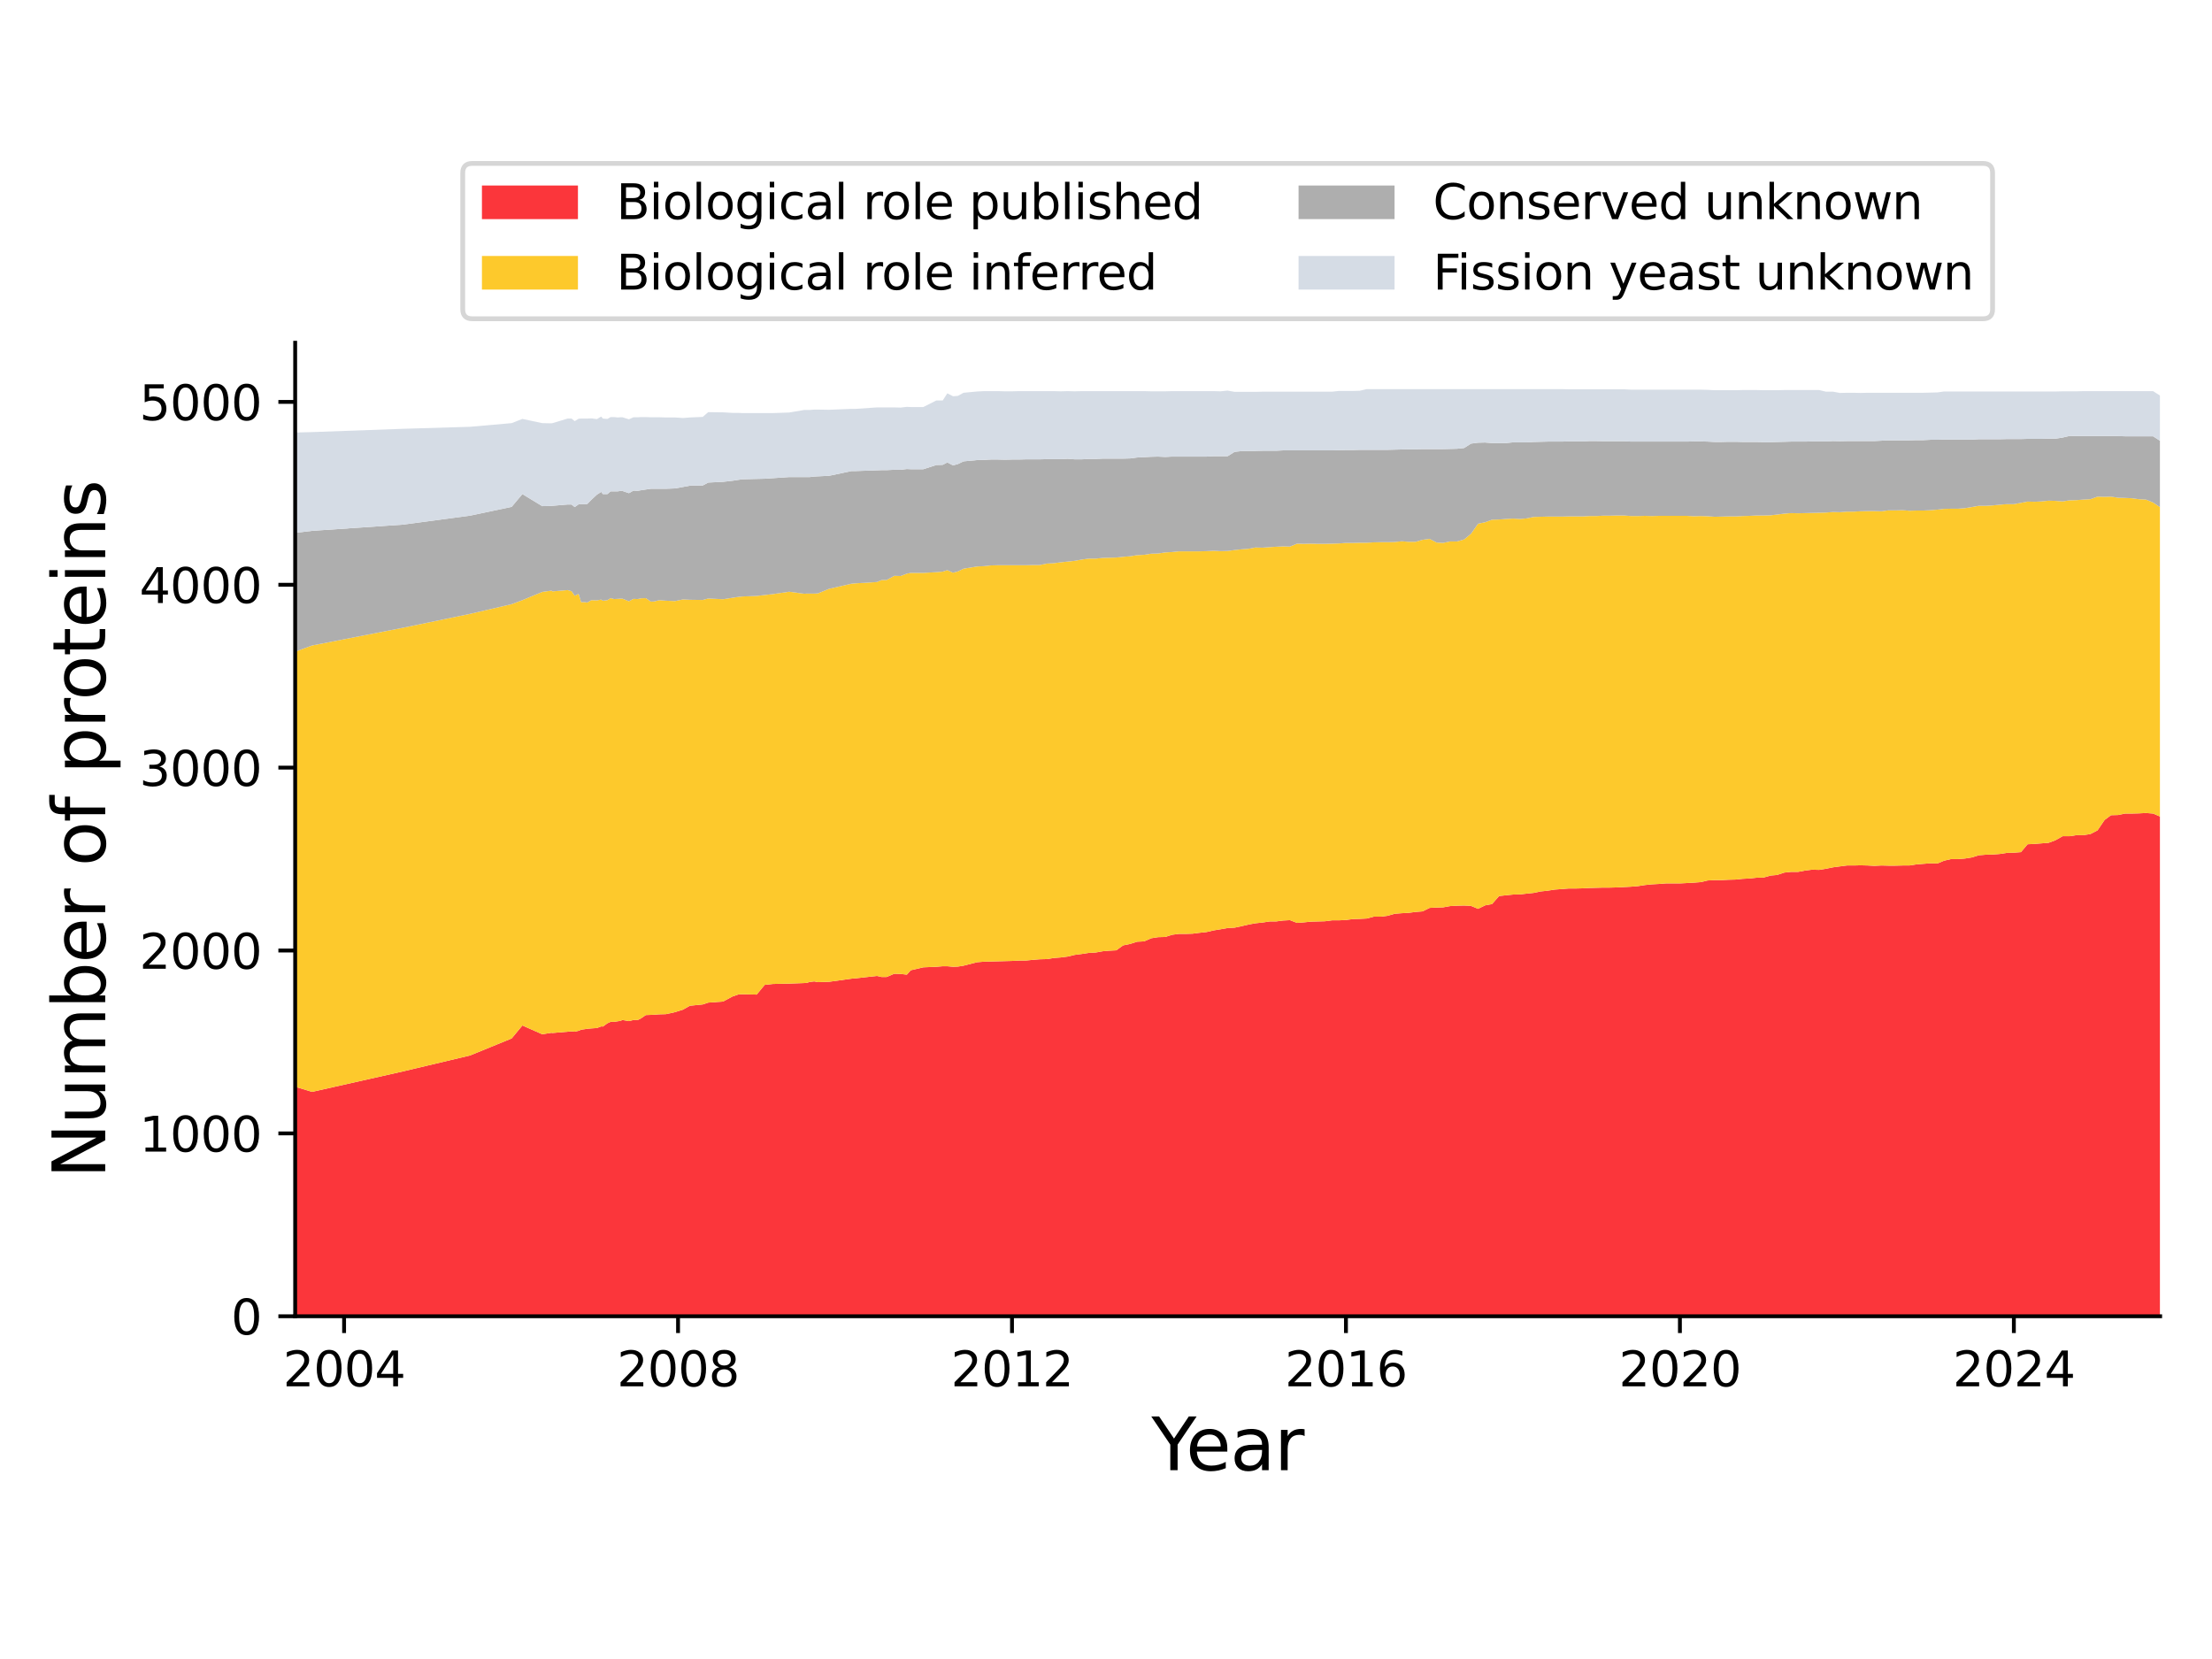 <?xml version="1.0" encoding="utf-8" standalone="no"?>
<!DOCTYPE svg PUBLIC "-//W3C//DTD SVG 1.1//EN"
  "http://www.w3.org/Graphics/SVG/1.1/DTD/svg11.dtd">
<svg xmlns:xlink="http://www.w3.org/1999/xlink" width="460.8pt" height="345.6pt" viewBox="0 0 460.8 345.6" xmlns="http://www.w3.org/2000/svg" version="1.1">
 <defs>
  <style type="text/css">*{stroke-linejoin: round; stroke-linecap: butt}</style>
 </defs>
 <g id="figure_1">
  <g id="patch_1">
   <path d="M 0 345.6 
L 460.8 345.6 
L 460.8 0 
L 0 0 
z
" style="fill: #ffffff"/>
  </g>
  <g id="axes_1">
   <g id="patch_2">
    <path d="M 61.49 274.196 
L 450 274.196 
L 450 71.404 
L 61.49 71.404 
z
" style="fill: #ffffff"/>
   </g>
   <g id="PolyCollection_1">
    <path d="M 32.681 222.732 
L 32.681 274.196 
L 40.729 274.196 
L 48.681 274.196 
L 65.014 274.196 
L 83.965 274.196 
L 97.917 274.196 
L 106.584 274.196 
L 108.822 274.196 
L 112.964 274.196 
L 114.869 274.196 
L 115.107 274.196 
L 118.25 274.196 
L 119.059 274.196 
L 119.726 274.196 
L 120.536 274.196 
L 121.059 274.196 
L 121.869 274.196 
L 122.345 274.196 
L 123.202 274.196 
L 124.345 274.196 
L 125.25 274.196 
L 125.583 274.196 
L 126.535 274.196 
L 127.202 274.196 
L 127.916 274.196 
L 128.678 274.196 
L 129.202 274.196 
L 129.678 274.196 
L 131.011 274.196 
L 131.964 274.196 
L 132.678 274.196 
L 132.868 274.196 
L 133.535 274.196 
L 134.535 274.196 
L 135.583 274.196 
L 136.297 274.196 
L 137.344 274.196 
L 138.725 274.196 
L 140.63 274.196 
L 142.297 274.196 
L 143.725 274.196 
L 146.392 274.196 
L 147.535 274.196 
L 150.63 274.196 
L 152.63 274.196 
L 153.868 274.196 
L 154.63 274.196 
L 157.629 274.196 
L 159.296 274.196 
L 161.01 274.196 
L 164.391 274.196 
L 167.534 274.196 
L 168.058 274.196 
L 168.677 274.196 
L 169.629 274.196 
L 170.391 274.196 
L 172.724 274.196 
L 177.391 274.196 
L 178.295 274.196 
L 182.676 274.196 
L 183.676 274.196 
L 184.676 274.196 
L 186.295 274.196 
L 187.628 274.196 
L 188.914 274.196 
L 189.724 274.196 
L 192.342 274.196 
L 195.057 274.196 
L 196.39 274.196 
L 197.342 274.196 
L 198.533 274.196 
L 199.533 274.196 
L 200.723 274.196 
L 203.533 274.196 
L 205.009 274.196 
L 206.437 274.196 
L 207.913 274.196 
L 209.342 274.196 
L 210.818 274.196 
L 212.294 274.196 
L 213.675 274.196 
L 215.151 274.196 
L 216.58 274.196 
L 218.056 274.196 
L 219.484 274.196 
L 220.961 274.196 
L 222.437 274.196 
L 223.865 274.196 
L 225.341 274.196 
L 226.77 274.196 
L 228.246 274.196 
L 229.722 274.196 
L 231.055 274.196 
L 232.532 274.196 
L 233.96 274.196 
L 235.436 274.196 
L 236.865 274.196 
L 238.341 274.196 
L 239.817 274.196 
L 241.246 274.196 
L 242.722 274.196 
L 244.15 274.196 
L 245.626 274.196 
L 247.102 274.196 
L 248.436 274.196 
L 249.912 274.196 
L 251.34 274.196 
L 252.817 274.196 
L 254.245 274.196 
L 255.721 274.196 
L 257.197 274.196 
L 258.626 274.196 
L 260.102 274.196 
L 261.531 274.196 
L 263.007 274.196 
L 264.483 274.196 
L 265.816 274.196 
L 267.292 274.196 
L 268.721 274.196 
L 270.197 274.196 
L 271.625 274.196 
L 273.102 274.196 
L 274.578 274.196 
L 276.006 274.196 
L 277.482 274.196 
L 278.911 274.196 
L 280.387 274.196 
L 281.863 274.196 
L 283.244 274.196 
L 284.72 274.196 
L 286.149 274.196 
L 287.625 274.196 
L 289.053 274.196 
L 290.529 274.196 
L 292.006 274.196 
L 293.434 274.196 
L 294.91 274.196 
L 296.339 274.196 
L 297.815 274.196 
L 299.291 274.196 
L 300.624 274.196 
L 302.1 274.196 
L 303.529 274.196 
L 305.005 274.196 
L 306.434 274.196 
L 307.91 274.196 
L 309.386 274.196 
L 310.814 274.196 
L 312.291 274.196 
L 313.719 274.196 
L 315.195 274.196 
L 316.671 274.196 
L 318.005 274.196 
L 319.481 274.196 
L 320.909 274.196 
L 322.385 274.196 
L 323.814 274.196 
L 325.29 274.196 
L 326.766 274.196 
L 328.195 274.196 
L 329.671 274.196 
L 331.099 274.196 
L 332.576 274.196 
L 334.052 274.196 
L 335.385 274.196 
L 336.861 274.196 
L 338.29 274.196 
L 339.766 274.196 
L 341.194 274.196 
L 342.67 274.196 
L 344.147 274.196 
L 345.575 274.196 
L 347.051 274.196 
L 348.48 274.196 
L 349.956 274.196 
L 351.432 274.196 
L 352.813 274.196 
L 354.289 274.196 
L 355.718 274.196 
L 357.194 274.196 
L 358.622 274.196 
L 360.098 274.196 
L 361.575 274.196 
L 363.003 274.196 
L 364.479 274.196 
L 365.908 274.196 
L 367.384 274.196 
L 368.86 274.196 
L 370.193 274.196 
L 371.669 274.196 
L 373.098 274.196 
L 374.574 274.196 
L 376.003 274.196 
L 377.479 274.196 
L 378.955 274.196 
L 380.383 274.196 
L 381.86 274.196 
L 383.288 274.196 
L 384.764 274.196 
L 386.24 274.196 
L 387.574 274.196 
L 389.05 274.196 
L 390.478 274.196 
L 391.954 274.196 
L 393.383 274.196 
L 394.859 274.196 
L 396.335 274.196 
L 397.764 274.196 
L 399.24 274.196 
L 400.668 274.196 
L 402.145 274.196 
L 403.621 274.196 
L 404.954 274.196 
L 406.43 274.196 
L 407.859 274.196 
L 409.335 274.196 
L 410.763 274.196 
L 412.239 274.196 
L 413.716 274.196 
L 415.144 274.196 
L 416.62 274.196 
L 418.049 274.196 
L 419.525 274.196 
L 421.001 274.196 
L 422.382 274.196 
L 423.858 274.196 
L 425.287 274.196 
L 426.763 274.196 
L 428.191 274.196 
L 429.667 274.196 
L 431.144 274.196 
L 432.572 274.196 
L 434.048 274.196 
L 435.477 274.196 
L 436.953 274.196 
L 438.429 274.196 
L 439.762 274.196 
L 441.238 274.196 
L 442.667 274.196 
L 444.143 274.196 
L 445.572 274.196 
L 447.048 274.196 
L 448.524 274.196 
L 449.952 274.196 
L 449.952 170.086 
L 449.952 170.086 
L 448.524 169.476 
L 447.048 169.362 
L 445.572 169.438 
L 444.143 169.476 
L 442.667 169.476 
L 441.238 169.781 
L 439.762 169.819 
L 438.429 170.81 
L 436.953 172.981 
L 435.477 173.743 
L 434.048 173.971 
L 432.572 173.971 
L 431.144 174.2 
L 429.667 174.2 
L 428.191 175.038 
L 426.763 175.571 
L 425.287 175.686 
L 423.858 175.8 
L 422.382 175.876 
L 421.001 177.514 
L 419.525 177.628 
L 418.049 177.666 
L 416.62 177.895 
L 415.144 178.009 
L 413.716 178.047 
L 412.239 178.162 
L 410.763 178.619 
L 409.335 178.847 
L 407.859 178.962 
L 406.43 178.962 
L 404.954 179.305 
L 403.621 179.876 
L 402.145 179.838 
L 400.668 179.952 
L 399.24 180.066 
L 397.764 180.295 
L 396.335 180.295 
L 394.859 180.333 
L 393.383 180.333 
L 391.954 180.295 
L 390.478 180.371 
L 389.05 180.295 
L 387.574 180.257 
L 386.24 180.295 
L 384.764 180.295 
L 383.288 180.485 
L 381.86 180.676 
L 380.383 180.981 
L 378.955 181.209 
L 377.479 181.171 
L 376.003 181.362 
L 374.574 181.628 
L 373.098 181.628 
L 371.669 181.781 
L 370.193 182.276 
L 368.86 182.39 
L 367.384 182.809 
L 365.908 182.847 
L 364.479 183 
L 363.003 183.076 
L 361.575 183.228 
L 360.098 183.266 
L 358.622 183.342 
L 357.194 183.342 
L 355.718 183.419 
L 354.289 183.762 
L 352.813 183.876 
L 351.432 183.952 
L 349.956 184.028 
L 348.48 184.028 
L 347.051 184.028 
L 345.575 184.142 
L 344.147 184.219 
L 342.67 184.371 
L 341.194 184.6 
L 339.766 184.714 
L 338.29 184.79 
L 336.861 184.866 
L 335.385 184.904 
L 334.052 184.904 
L 332.576 184.942 
L 331.099 184.981 
L 329.671 185.057 
L 328.195 185.095 
L 326.766 185.095 
L 325.29 185.209 
L 323.814 185.323 
L 322.385 185.552 
L 320.909 185.704 
L 319.481 186.009 
L 318.005 186.161 
L 316.671 186.314 
L 315.195 186.352 
L 313.719 186.504 
L 312.291 186.657 
L 310.814 188.333 
L 309.386 188.599 
L 307.91 189.323 
L 306.434 188.714 
L 305.005 188.638 
L 303.529 188.676 
L 302.1 188.752 
L 300.624 189.018 
L 299.291 189.057 
L 297.815 189.133 
L 296.339 189.857 
L 294.91 189.971 
L 293.434 190.161 
L 292.006 190.237 
L 290.529 190.352 
L 289.053 190.771 
L 287.625 190.961 
L 286.149 190.961 
L 284.72 191.342 
L 283.244 191.418 
L 281.863 191.456 
L 280.387 191.647 
L 278.911 191.723 
L 277.482 191.723 
L 276.006 191.914 
L 274.578 191.952 
L 273.102 191.99 
L 271.625 192.142 
L 270.197 192.256 
L 268.721 191.685 
L 267.292 191.761 
L 265.816 191.952 
L 264.483 191.952 
L 263.007 192.18 
L 261.531 192.333 
L 260.102 192.599 
L 258.626 192.942 
L 257.197 193.247 
L 255.721 193.323 
L 254.245 193.59 
L 252.817 193.818 
L 251.34 194.161 
L 249.912 194.314 
L 248.436 194.504 
L 247.102 194.542 
L 245.626 194.542 
L 244.15 194.733 
L 242.722 195.19 
L 241.246 195.228 
L 239.817 195.456 
L 238.341 196.104 
L 236.865 196.18 
L 235.436 196.637 
L 233.96 196.942 
L 232.532 197.971 
L 231.055 198.047 
L 229.722 198.161 
L 228.246 198.428 
L 226.77 198.504 
L 225.341 198.732 
L 223.865 198.923 
L 222.437 199.266 
L 220.961 199.456 
L 219.484 199.57 
L 218.056 199.799 
L 216.58 199.837 
L 215.151 199.951 
L 213.675 200.104 
L 212.294 200.104 
L 210.818 200.18 
L 209.342 200.218 
L 207.913 200.256 
L 206.437 200.294 
L 205.009 200.332 
L 203.533 200.447 
L 200.723 201.17 
L 199.533 201.361 
L 198.533 201.399 
L 197.342 201.285 
L 196.39 201.285 
L 195.057 201.399 
L 192.342 201.513 
L 189.724 202.123 
L 188.914 203.037 
L 187.628 202.885 
L 186.295 202.847 
L 184.676 203.532 
L 183.676 203.532 
L 182.676 203.304 
L 178.295 203.799 
L 177.391 203.875 
L 172.724 204.523 
L 170.391 204.599 
L 169.629 204.446 
L 168.677 204.561 
L 168.058 204.751 
L 167.534 204.789 
L 164.391 204.904 
L 161.01 204.98 
L 159.296 205.17 
L 157.629 207.189 
L 154.63 207.113 
L 153.868 207.151 
L 152.63 207.57 
L 150.63 208.637 
L 147.535 208.865 
L 146.392 209.246 
L 143.725 209.513 
L 142.297 210.313 
L 140.63 210.846 
L 138.725 211.265 
L 137.344 211.303 
L 136.297 211.38 
L 135.583 211.418 
L 134.535 211.456 
L 133.535 212.141 
L 132.868 212.484 
L 132.678 212.484 
L 131.964 212.484 
L 131.011 212.713 
L 129.678 212.484 
L 129.202 212.675 
L 128.678 212.751 
L 127.916 212.865 
L 127.202 212.865 
L 126.535 213.17 
L 125.583 213.856 
L 125.25 213.818 
L 124.345 214.16 
L 123.202 214.237 
L 122.345 214.313 
L 121.869 214.389 
L 121.059 214.503 
L 120.536 214.732 
L 119.726 214.922 
L 119.059 214.846 
L 118.25 214.922 
L 115.107 215.189 
L 114.869 215.151 
L 112.964 215.456 
L 108.822 213.627 
L 106.584 216.332 
L 97.917 219.875 
L 83.965 223.189 
L 65.014 227.455 
L 48.681 222.541 
L 40.729 221.932 
L 32.681 222.732 
z
" clip-path="url(#p63982b2623)" style="fill: #fb363b"/>
   </g>
   <g id="PolyCollection_2">
    <path d="M 32.681 144.411 
L 32.681 222.732 
L 40.729 221.932 
L 48.681 222.541 
L 65.014 227.455 
L 83.965 223.189 
L 97.917 219.875 
L 106.584 216.332 
L 108.822 213.627 
L 112.964 215.456 
L 114.869 215.151 
L 115.107 215.189 
L 118.25 214.922 
L 119.059 214.846 
L 119.726 214.922 
L 120.536 214.732 
L 121.059 214.503 
L 121.869 214.389 
L 122.345 214.313 
L 123.202 214.237 
L 124.345 214.16 
L 125.25 213.818 
L 125.583 213.856 
L 126.535 213.17 
L 127.202 212.865 
L 127.916 212.865 
L 128.678 212.751 
L 129.202 212.675 
L 129.678 212.484 
L 131.011 212.713 
L 131.964 212.484 
L 132.678 212.484 
L 132.868 212.484 
L 133.535 212.141 
L 134.535 211.456 
L 135.583 211.418 
L 136.297 211.38 
L 137.344 211.303 
L 138.725 211.265 
L 140.63 210.846 
L 142.297 210.313 
L 143.725 209.513 
L 146.392 209.246 
L 147.535 208.865 
L 150.63 208.637 
L 152.63 207.57 
L 153.868 207.151 
L 154.63 207.113 
L 157.629 207.189 
L 159.296 205.17 
L 161.01 204.98 
L 164.391 204.904 
L 167.534 204.789 
L 168.058 204.751 
L 168.677 204.561 
L 169.629 204.446 
L 170.391 204.599 
L 172.724 204.523 
L 177.391 203.875 
L 178.295 203.799 
L 182.676 203.304 
L 183.676 203.532 
L 184.676 203.532 
L 186.295 202.847 
L 187.628 202.885 
L 188.914 203.037 
L 189.724 202.123 
L 192.342 201.513 
L 195.057 201.399 
L 196.39 201.285 
L 197.342 201.285 
L 198.533 201.399 
L 199.533 201.361 
L 200.723 201.17 
L 203.533 200.447 
L 205.009 200.332 
L 206.437 200.294 
L 207.913 200.256 
L 209.342 200.218 
L 210.818 200.18 
L 212.294 200.104 
L 213.675 200.104 
L 215.151 199.951 
L 216.58 199.837 
L 218.056 199.799 
L 219.484 199.57 
L 220.961 199.456 
L 222.437 199.266 
L 223.865 198.923 
L 225.341 198.732 
L 226.77 198.504 
L 228.246 198.428 
L 229.722 198.161 
L 231.055 198.047 
L 232.532 197.971 
L 233.96 196.942 
L 235.436 196.637 
L 236.865 196.18 
L 238.341 196.104 
L 239.817 195.456 
L 241.246 195.228 
L 242.722 195.19 
L 244.15 194.733 
L 245.626 194.542 
L 247.102 194.542 
L 248.436 194.504 
L 249.912 194.314 
L 251.34 194.161 
L 252.817 193.818 
L 254.245 193.59 
L 255.721 193.323 
L 257.197 193.247 
L 258.626 192.942 
L 260.102 192.599 
L 261.531 192.333 
L 263.007 192.18 
L 264.483 191.952 
L 265.816 191.952 
L 267.292 191.761 
L 268.721 191.685 
L 270.197 192.256 
L 271.625 192.142 
L 273.102 191.99 
L 274.578 191.952 
L 276.006 191.914 
L 277.482 191.723 
L 278.911 191.723 
L 280.387 191.647 
L 281.863 191.456 
L 283.244 191.418 
L 284.72 191.342 
L 286.149 190.961 
L 287.625 190.961 
L 289.053 190.771 
L 290.529 190.352 
L 292.006 190.237 
L 293.434 190.161 
L 294.91 189.971 
L 296.339 189.857 
L 297.815 189.133 
L 299.291 189.057 
L 300.624 189.018 
L 302.1 188.752 
L 303.529 188.676 
L 305.005 188.638 
L 306.434 188.714 
L 307.91 189.323 
L 309.386 188.599 
L 310.814 188.333 
L 312.291 186.657 
L 313.719 186.504 
L 315.195 186.352 
L 316.671 186.314 
L 318.005 186.161 
L 319.481 186.009 
L 320.909 185.704 
L 322.385 185.552 
L 323.814 185.323 
L 325.29 185.209 
L 326.766 185.095 
L 328.195 185.095 
L 329.671 185.057 
L 331.099 184.981 
L 332.576 184.942 
L 334.052 184.904 
L 335.385 184.904 
L 336.861 184.866 
L 338.29 184.79 
L 339.766 184.714 
L 341.194 184.6 
L 342.67 184.371 
L 344.147 184.219 
L 345.575 184.142 
L 347.051 184.028 
L 348.48 184.028 
L 349.956 184.028 
L 351.432 183.952 
L 352.813 183.876 
L 354.289 183.762 
L 355.718 183.419 
L 357.194 183.342 
L 358.622 183.342 
L 360.098 183.266 
L 361.575 183.228 
L 363.003 183.076 
L 364.479 183 
L 365.908 182.847 
L 367.384 182.809 
L 368.86 182.39 
L 370.193 182.276 
L 371.669 181.781 
L 373.098 181.628 
L 374.574 181.628 
L 376.003 181.362 
L 377.479 181.171 
L 378.955 181.209 
L 380.383 180.981 
L 381.86 180.676 
L 383.288 180.485 
L 384.764 180.295 
L 386.24 180.295 
L 387.574 180.257 
L 389.05 180.295 
L 390.478 180.371 
L 391.954 180.295 
L 393.383 180.333 
L 394.859 180.333 
L 396.335 180.295 
L 397.764 180.295 
L 399.24 180.066 
L 400.668 179.952 
L 402.145 179.838 
L 403.621 179.876 
L 404.954 179.305 
L 406.43 178.962 
L 407.859 178.962 
L 409.335 178.847 
L 410.763 178.619 
L 412.239 178.162 
L 413.716 178.047 
L 415.144 178.009 
L 416.62 177.895 
L 418.049 177.666 
L 419.525 177.628 
L 421.001 177.514 
L 422.382 175.876 
L 423.858 175.8 
L 425.287 175.686 
L 426.763 175.571 
L 428.191 175.038 
L 429.667 174.2 
L 431.144 174.2 
L 432.572 173.971 
L 434.048 173.971 
L 435.477 173.743 
L 436.953 172.981 
L 438.429 170.81 
L 439.762 169.819 
L 441.238 169.781 
L 442.667 169.476 
L 444.143 169.476 
L 445.572 169.438 
L 447.048 169.362 
L 448.524 169.476 
L 449.952 170.086 
L 449.952 105.631 
L 449.952 105.631 
L 448.524 104.679 
L 447.048 104.069 
L 445.572 103.993 
L 444.143 103.802 
L 442.667 103.726 
L 441.238 103.688 
L 439.762 103.46 
L 438.429 103.498 
L 436.953 103.46 
L 435.477 103.993 
L 434.048 104.069 
L 432.572 104.183 
L 431.144 104.221 
L 429.667 104.45 
L 428.191 104.336 
L 426.763 104.298 
L 425.287 104.45 
L 423.858 104.526 
L 422.382 104.488 
L 421.001 104.755 
L 419.525 105.021 
L 418.049 105.021 
L 416.62 105.136 
L 415.144 105.288 
L 413.716 105.364 
L 412.239 105.364 
L 410.763 105.631 
L 409.335 105.86 
L 407.859 105.974 
L 406.43 105.974 
L 404.954 106.012 
L 403.621 106.164 
L 402.145 106.279 
L 400.668 106.355 
L 399.24 106.355 
L 397.764 106.393 
L 396.335 106.279 
L 394.859 106.317 
L 393.383 106.317 
L 391.954 106.507 
L 390.478 106.469 
L 389.05 106.469 
L 387.574 106.507 
L 386.24 106.583 
L 384.764 106.583 
L 383.288 106.698 
L 381.86 106.659 
L 380.383 106.774 
L 378.955 106.812 
L 377.479 106.85 
L 376.003 106.888 
L 374.574 106.926 
L 373.098 106.888 
L 371.669 107.002 
L 370.193 107.193 
L 368.86 107.345 
L 367.384 107.383 
L 365.908 107.383 
L 364.479 107.459 
L 363.003 107.498 
L 361.575 107.574 
L 360.098 107.574 
L 358.622 107.612 
L 357.194 107.65 
L 355.718 107.536 
L 354.289 107.498 
L 352.813 107.536 
L 351.432 107.459 
L 349.956 107.459 
L 348.48 107.459 
L 347.051 107.459 
L 345.575 107.459 
L 344.147 107.498 
L 342.67 107.459 
L 341.194 107.498 
L 339.766 107.498 
L 338.29 107.383 
L 336.861 107.383 
L 335.385 107.421 
L 334.052 107.421 
L 332.576 107.498 
L 331.099 107.498 
L 329.671 107.574 
L 328.195 107.574 
L 326.766 107.574 
L 325.29 107.612 
L 323.814 107.612 
L 322.385 107.612 
L 320.909 107.65 
L 319.481 107.688 
L 318.005 107.993 
L 316.671 108.107 
L 315.195 108.031 
L 313.719 108.107 
L 312.291 108.221 
L 310.814 108.259 
L 309.386 108.793 
L 307.91 109.098 
L 306.434 111.193 
L 305.005 112.374 
L 303.529 112.793 
L 302.1 112.793 
L 300.624 113.097 
L 299.291 113.021 
L 297.815 112.259 
L 296.339 112.45 
L 294.91 112.869 
L 293.434 112.869 
L 292.006 112.755 
L 290.529 112.907 
L 289.053 112.945 
L 287.625 112.945 
L 286.149 112.983 
L 284.72 113.059 
L 283.244 113.059 
L 281.863 113.097 
L 280.387 113.097 
L 278.911 113.212 
L 277.482 113.25 
L 276.006 113.288 
L 274.578 113.288 
L 273.102 113.25 
L 271.625 113.288 
L 270.197 113.25 
L 268.721 113.859 
L 267.292 113.821 
L 265.816 113.897 
L 264.483 113.974 
L 263.007 114.088 
L 261.531 114.05 
L 260.102 114.316 
L 258.626 114.431 
L 257.197 114.583 
L 255.721 114.773 
L 254.245 114.812 
L 252.817 114.735 
L 251.34 114.812 
L 249.912 114.85 
L 248.436 114.85 
L 247.102 114.85 
L 245.626 114.85 
L 244.15 115.002 
L 242.722 115.078 
L 241.246 115.307 
L 239.817 115.345 
L 238.341 115.573 
L 236.865 115.65 
L 235.436 115.878 
L 233.96 115.992 
L 232.532 116.145 
L 231.055 116.183 
L 229.722 116.221 
L 228.246 116.373 
L 226.77 116.373 
L 225.341 116.564 
L 223.865 116.831 
L 222.437 116.983 
L 220.961 117.135 
L 219.484 117.326 
L 218.056 117.402 
L 216.58 117.707 
L 215.151 117.707 
L 213.675 117.745 
L 212.294 117.745 
L 210.818 117.745 
L 209.342 117.745 
L 207.913 117.745 
L 206.437 117.783 
L 205.009 117.935 
L 203.533 118.011 
L 200.723 118.469 
L 199.533 119.04 
L 198.533 119.307 
L 197.342 118.773 
L 196.39 119.078 
L 195.057 119.192 
L 192.342 119.345 
L 189.724 119.345 
L 188.914 119.497 
L 187.628 119.992 
L 186.295 119.954 
L 184.676 120.83 
L 183.676 120.83 
L 182.676 121.249 
L 178.295 121.516 
L 177.391 121.592 
L 172.724 122.659 
L 170.391 123.611 
L 169.629 123.649 
L 168.677 123.649 
L 168.058 123.649 
L 167.534 123.687 
L 164.391 123.268 
L 161.01 123.764 
L 159.296 123.954 
L 157.629 124.145 
L 154.63 124.259 
L 153.868 124.335 
L 152.63 124.526 
L 150.63 124.83 
L 147.535 124.678 
L 146.392 124.983 
L 143.725 124.945 
L 142.297 124.868 
L 140.63 125.211 
L 138.725 125.135 
L 137.344 125.021 
L 136.297 125.287 
L 135.583 125.325 
L 134.535 124.602 
L 133.535 124.64 
L 132.868 124.792 
L 132.678 124.792 
L 131.964 124.754 
L 131.011 125.249 
L 129.678 124.716 
L 129.202 124.716 
L 128.678 124.754 
L 127.916 124.792 
L 127.202 124.602 
L 126.535 125.021 
L 125.583 125.135 
L 125.25 124.906 
L 124.345 125.059 
L 123.202 125.021 
L 122.345 125.516 
L 121.869 125.44 
L 121.059 125.44 
L 120.536 123.726 
L 119.726 124.106 
L 119.059 123.154 
L 118.25 122.926 
L 115.107 123.192 
L 114.869 123.04 
L 112.964 123.307 
L 108.822 125.021 
L 106.584 125.859 
L 97.917 127.878 
L 83.965 130.773 
L 65.014 134.468 
L 48.681 140.373 
L 40.729 144.106 
L 32.681 144.411 
z
" clip-path="url(#p63982b2623)" style="fill: #fdc92c"/>
   </g>
   <g id="PolyCollection_3">
    <path d="M 32.681 114.393 
L 32.681 144.411 
L 40.729 144.106 
L 48.681 140.373 
L 65.014 134.468 
L 83.965 130.773 
L 97.917 127.878 
L 106.584 125.859 
L 108.822 125.021 
L 112.964 123.307 
L 114.869 123.04 
L 115.107 123.192 
L 118.25 122.926 
L 119.059 123.154 
L 119.726 124.106 
L 120.536 123.726 
L 121.059 125.44 
L 121.869 125.44 
L 122.345 125.516 
L 123.202 125.021 
L 124.345 125.059 
L 125.25 124.906 
L 125.583 125.135 
L 126.535 125.021 
L 127.202 124.602 
L 127.916 124.792 
L 128.678 124.754 
L 129.202 124.716 
L 129.678 124.716 
L 131.011 125.249 
L 131.964 124.754 
L 132.678 124.792 
L 132.868 124.792 
L 133.535 124.64 
L 134.535 124.602 
L 135.583 125.325 
L 136.297 125.287 
L 137.344 125.021 
L 138.725 125.135 
L 140.63 125.211 
L 142.297 124.868 
L 143.725 124.945 
L 146.392 124.983 
L 147.535 124.678 
L 150.63 124.83 
L 152.63 124.526 
L 153.868 124.335 
L 154.63 124.259 
L 157.629 124.145 
L 159.296 123.954 
L 161.01 123.764 
L 164.391 123.268 
L 167.534 123.687 
L 168.058 123.649 
L 168.677 123.649 
L 169.629 123.649 
L 170.391 123.611 
L 172.724 122.659 
L 177.391 121.592 
L 178.295 121.516 
L 182.676 121.249 
L 183.676 120.83 
L 184.676 120.83 
L 186.295 119.954 
L 187.628 119.992 
L 188.914 119.497 
L 189.724 119.345 
L 192.342 119.345 
L 195.057 119.192 
L 196.39 119.078 
L 197.342 118.773 
L 198.533 119.307 
L 199.533 119.04 
L 200.723 118.469 
L 203.533 118.011 
L 205.009 117.935 
L 206.437 117.783 
L 207.913 117.745 
L 209.342 117.745 
L 210.818 117.745 
L 212.294 117.745 
L 213.675 117.745 
L 215.151 117.707 
L 216.58 117.707 
L 218.056 117.402 
L 219.484 117.326 
L 220.961 117.135 
L 222.437 116.983 
L 223.865 116.831 
L 225.341 116.564 
L 226.77 116.373 
L 228.246 116.373 
L 229.722 116.221 
L 231.055 116.183 
L 232.532 116.145 
L 233.96 115.992 
L 235.436 115.878 
L 236.865 115.65 
L 238.341 115.573 
L 239.817 115.345 
L 241.246 115.307 
L 242.722 115.078 
L 244.15 115.002 
L 245.626 114.85 
L 247.102 114.85 
L 248.436 114.85 
L 249.912 114.85 
L 251.34 114.812 
L 252.817 114.735 
L 254.245 114.812 
L 255.721 114.773 
L 257.197 114.583 
L 258.626 114.431 
L 260.102 114.316 
L 261.531 114.05 
L 263.007 114.088 
L 264.483 113.974 
L 265.816 113.897 
L 267.292 113.821 
L 268.721 113.859 
L 270.197 113.25 
L 271.625 113.288 
L 273.102 113.25 
L 274.578 113.288 
L 276.006 113.288 
L 277.482 113.25 
L 278.911 113.212 
L 280.387 113.097 
L 281.863 113.097 
L 283.244 113.059 
L 284.72 113.059 
L 286.149 112.983 
L 287.625 112.945 
L 289.053 112.945 
L 290.529 112.907 
L 292.006 112.755 
L 293.434 112.869 
L 294.91 112.869 
L 296.339 112.45 
L 297.815 112.259 
L 299.291 113.021 
L 300.624 113.097 
L 302.1 112.793 
L 303.529 112.793 
L 305.005 112.374 
L 306.434 111.193 
L 307.91 109.098 
L 309.386 108.793 
L 310.814 108.259 
L 312.291 108.221 
L 313.719 108.107 
L 315.195 108.031 
L 316.671 108.107 
L 318.005 107.993 
L 319.481 107.688 
L 320.909 107.65 
L 322.385 107.612 
L 323.814 107.612 
L 325.29 107.612 
L 326.766 107.574 
L 328.195 107.574 
L 329.671 107.574 
L 331.099 107.498 
L 332.576 107.498 
L 334.052 107.421 
L 335.385 107.421 
L 336.861 107.383 
L 338.29 107.383 
L 339.766 107.498 
L 341.194 107.498 
L 342.67 107.459 
L 344.147 107.498 
L 345.575 107.459 
L 347.051 107.459 
L 348.48 107.459 
L 349.956 107.459 
L 351.432 107.459 
L 352.813 107.536 
L 354.289 107.498 
L 355.718 107.536 
L 357.194 107.65 
L 358.622 107.612 
L 360.098 107.574 
L 361.575 107.574 
L 363.003 107.498 
L 364.479 107.459 
L 365.908 107.383 
L 367.384 107.383 
L 368.86 107.345 
L 370.193 107.193 
L 371.669 107.002 
L 373.098 106.888 
L 374.574 106.926 
L 376.003 106.888 
L 377.479 106.85 
L 378.955 106.812 
L 380.383 106.774 
L 381.86 106.659 
L 383.288 106.698 
L 384.764 106.583 
L 386.24 106.583 
L 387.574 106.507 
L 389.05 106.469 
L 390.478 106.469 
L 391.954 106.507 
L 393.383 106.317 
L 394.859 106.317 
L 396.335 106.279 
L 397.764 106.393 
L 399.24 106.355 
L 400.668 106.355 
L 402.145 106.279 
L 403.621 106.164 
L 404.954 106.012 
L 406.43 105.974 
L 407.859 105.974 
L 409.335 105.86 
L 410.763 105.631 
L 412.239 105.364 
L 413.716 105.364 
L 415.144 105.288 
L 416.62 105.136 
L 418.049 105.021 
L 419.525 105.021 
L 421.001 104.755 
L 422.382 104.488 
L 423.858 104.526 
L 425.287 104.45 
L 426.763 104.298 
L 428.191 104.336 
L 429.667 104.45 
L 431.144 104.221 
L 432.572 104.183 
L 434.048 104.069 
L 435.477 103.993 
L 436.953 103.46 
L 438.429 103.498 
L 439.762 103.46 
L 441.238 103.688 
L 442.667 103.726 
L 444.143 103.802 
L 445.572 103.993 
L 447.048 104.069 
L 448.524 104.679 
L 449.952 105.631 
L 449.952 91.803 
L 449.952 91.803 
L 448.524 90.889 
L 447.048 90.889 
L 445.572 90.889 
L 444.143 90.889 
L 442.667 90.889 
L 441.238 90.851 
L 439.762 90.851 
L 438.429 90.851 
L 436.953 90.851 
L 435.477 90.851 
L 434.048 90.851 
L 432.572 90.851 
L 431.144 90.812 
L 429.667 91.155 
L 428.191 91.384 
L 426.763 91.384 
L 425.287 91.422 
L 423.858 91.422 
L 422.382 91.422 
L 421.001 91.46 
L 419.525 91.46 
L 418.049 91.46 
L 416.62 91.498 
L 415.144 91.498 
L 413.716 91.498 
L 412.239 91.498 
L 410.763 91.574 
L 409.335 91.574 
L 407.859 91.574 
L 406.43 91.574 
L 404.954 91.574 
L 403.621 91.612 
L 402.145 91.612 
L 400.668 91.689 
L 399.24 91.689 
L 397.764 91.727 
L 396.335 91.727 
L 394.859 91.727 
L 393.383 91.727 
L 391.954 91.803 
L 390.478 91.879 
L 389.05 91.879 
L 387.574 91.879 
L 386.24 91.879 
L 384.764 91.879 
L 383.288 91.917 
L 381.86 91.879 
L 380.383 91.955 
L 378.955 91.955 
L 377.479 91.955 
L 376.003 91.993 
L 374.574 91.993 
L 373.098 91.993 
L 371.669 92.031 
L 370.193 92.07 
L 368.86 92.108 
L 367.384 92.108 
L 365.908 92.07 
L 364.479 92.07 
L 363.003 92.07 
L 361.575 92.031 
L 360.098 92.031 
L 358.622 92.07 
L 357.194 92.07 
L 355.718 91.993 
L 354.289 91.955 
L 352.813 91.955 
L 351.432 91.993 
L 349.956 91.993 
L 348.48 91.993 
L 347.051 91.993 
L 345.575 91.993 
L 344.147 91.993 
L 342.67 91.993 
L 341.194 91.993 
L 339.766 91.993 
L 338.29 91.917 
L 336.861 91.917 
L 335.385 91.917 
L 334.052 91.917 
L 332.576 91.879 
L 331.099 91.879 
L 329.671 91.955 
L 328.195 91.955 
L 326.766 91.955 
L 325.29 91.993 
L 323.814 91.993 
L 322.385 91.993 
L 320.909 92.031 
L 319.481 92.07 
L 318.005 92.146 
L 316.671 92.146 
L 315.195 92.146 
L 313.719 92.298 
L 312.291 92.298 
L 310.814 92.298 
L 309.386 92.184 
L 307.91 92.222 
L 306.434 92.412 
L 305.005 93.327 
L 303.529 93.479 
L 302.1 93.517 
L 300.624 93.555 
L 299.291 93.555 
L 297.815 93.555 
L 296.339 93.555 
L 294.91 93.593 
L 293.434 93.593 
L 292.006 93.631 
L 290.529 93.669 
L 289.053 93.708 
L 287.625 93.708 
L 286.149 93.708 
L 284.72 93.708 
L 283.244 93.708 
L 281.863 93.746 
L 280.387 93.746 
L 278.911 93.784 
L 277.482 93.822 
L 276.006 93.822 
L 274.578 93.822 
L 273.102 93.822 
L 271.625 93.822 
L 270.197 93.822 
L 268.721 93.822 
L 267.292 93.822 
L 265.816 93.898 
L 264.483 93.898 
L 263.007 93.898 
L 261.531 93.936 
L 260.102 93.936 
L 258.626 93.974 
L 257.197 94.127 
L 255.721 95.041 
L 254.245 95.041 
L 252.817 95.041 
L 251.34 95.117 
L 249.912 95.117 
L 248.436 95.117 
L 247.102 95.117 
L 245.626 95.117 
L 244.15 95.117 
L 242.722 95.193 
L 241.246 95.117 
L 239.817 95.155 
L 238.341 95.231 
L 236.865 95.308 
L 235.436 95.498 
L 233.96 95.536 
L 232.532 95.536 
L 231.055 95.536 
L 229.722 95.536 
L 228.246 95.612 
L 226.77 95.612 
L 225.341 95.688 
L 223.865 95.688 
L 222.437 95.574 
L 220.961 95.65 
L 219.484 95.65 
L 218.056 95.65 
L 216.58 95.688 
L 215.151 95.688 
L 213.675 95.688 
L 212.294 95.727 
L 210.818 95.727 
L 209.342 95.765 
L 207.913 95.727 
L 206.437 95.727 
L 205.009 95.803 
L 203.533 95.841 
L 200.723 96.107 
L 199.533 96.679 
L 198.533 96.946 
L 197.342 96.336 
L 196.39 96.831 
L 195.057 96.869 
L 192.342 97.746 
L 189.724 97.746 
L 188.914 97.707 
L 187.628 97.86 
L 186.295 97.86 
L 184.676 97.936 
L 183.676 97.936 
L 182.676 97.974 
L 178.295 98.126 
L 177.391 98.126 
L 172.724 99.117 
L 170.391 99.231 
L 169.629 99.269 
L 168.677 99.384 
L 168.058 99.384 
L 167.534 99.384 
L 164.391 99.384 
L 161.01 99.612 
L 159.296 99.726 
L 157.629 99.765 
L 154.63 99.841 
L 153.868 99.955 
L 152.63 100.145 
L 150.63 100.374 
L 147.535 100.526 
L 146.392 101.136 
L 143.725 101.174 
L 142.297 101.441 
L 140.63 101.745 
L 138.725 101.822 
L 137.344 101.822 
L 136.297 101.822 
L 135.583 101.822 
L 134.535 101.974 
L 133.535 102.126 
L 132.868 102.241 
L 132.678 102.241 
L 131.964 102.203 
L 131.011 102.736 
L 129.678 102.279 
L 129.202 102.279 
L 128.678 102.355 
L 127.916 102.355 
L 127.202 102.355 
L 126.535 102.926 
L 125.583 102.926 
L 125.25 102.469 
L 124.345 103.041 
L 123.202 104.107 
L 122.345 104.983 
L 121.869 105.021 
L 121.059 105.021 
L 120.536 105.06 
L 119.726 105.631 
L 119.059 105.098 
L 118.25 105.098 
L 115.107 105.364 
L 114.869 105.402 
L 112.964 105.44 
L 108.822 102.926 
L 106.584 105.593 
L 97.917 107.421 
L 83.965 109.288 
L 65.014 110.583 
L 48.681 112.526 
L 40.729 114.812 
L 32.681 114.393 
z
" clip-path="url(#p63982b2623)" style="fill: #aeaeae"/>
   </g>
   <g id="PolyCollection_4">
    <path d="M 32.681 91.27 
L 32.681 114.393 
L 40.729 114.812 
L 48.681 112.526 
L 65.014 110.583 
L 83.965 109.288 
L 97.917 107.421 
L 106.584 105.593 
L 108.822 102.926 
L 112.964 105.44 
L 114.869 105.402 
L 115.107 105.364 
L 118.25 105.098 
L 119.059 105.098 
L 119.726 105.631 
L 120.536 105.06 
L 121.059 105.021 
L 121.869 105.021 
L 122.345 104.983 
L 123.202 104.107 
L 124.345 103.041 
L 125.25 102.469 
L 125.583 102.926 
L 126.535 102.926 
L 127.202 102.355 
L 127.916 102.355 
L 128.678 102.355 
L 129.202 102.279 
L 129.678 102.279 
L 131.011 102.736 
L 131.964 102.203 
L 132.678 102.241 
L 132.868 102.241 
L 133.535 102.126 
L 134.535 101.974 
L 135.583 101.822 
L 136.297 101.822 
L 137.344 101.822 
L 138.725 101.822 
L 140.63 101.745 
L 142.297 101.441 
L 143.725 101.174 
L 146.392 101.136 
L 147.535 100.526 
L 150.63 100.374 
L 152.63 100.145 
L 153.868 99.955 
L 154.63 99.841 
L 157.629 99.765 
L 159.296 99.726 
L 161.01 99.612 
L 164.391 99.384 
L 167.534 99.384 
L 168.058 99.384 
L 168.677 99.384 
L 169.629 99.269 
L 170.391 99.231 
L 172.724 99.117 
L 177.391 98.126 
L 178.295 98.126 
L 182.676 97.974 
L 183.676 97.936 
L 184.676 97.936 
L 186.295 97.86 
L 187.628 97.86 
L 188.914 97.707 
L 189.724 97.746 
L 192.342 97.746 
L 195.057 96.869 
L 196.39 96.831 
L 197.342 96.336 
L 198.533 96.946 
L 199.533 96.679 
L 200.723 96.107 
L 203.533 95.841 
L 205.009 95.803 
L 206.437 95.727 
L 207.913 95.727 
L 209.342 95.765 
L 210.818 95.727 
L 212.294 95.727 
L 213.675 95.688 
L 215.151 95.688 
L 216.58 95.688 
L 218.056 95.65 
L 219.484 95.65 
L 220.961 95.65 
L 222.437 95.574 
L 223.865 95.688 
L 225.341 95.688 
L 226.77 95.612 
L 228.246 95.612 
L 229.722 95.536 
L 231.055 95.536 
L 232.532 95.536 
L 233.96 95.536 
L 235.436 95.498 
L 236.865 95.308 
L 238.341 95.231 
L 239.817 95.155 
L 241.246 95.117 
L 242.722 95.193 
L 244.15 95.117 
L 245.626 95.117 
L 247.102 95.117 
L 248.436 95.117 
L 249.912 95.117 
L 251.34 95.117 
L 252.817 95.041 
L 254.245 95.041 
L 255.721 95.041 
L 257.197 94.127 
L 258.626 93.974 
L 260.102 93.936 
L 261.531 93.936 
L 263.007 93.898 
L 264.483 93.898 
L 265.816 93.898 
L 267.292 93.822 
L 268.721 93.822 
L 270.197 93.822 
L 271.625 93.822 
L 273.102 93.822 
L 274.578 93.822 
L 276.006 93.822 
L 277.482 93.822 
L 278.911 93.784 
L 280.387 93.746 
L 281.863 93.746 
L 283.244 93.708 
L 284.72 93.708 
L 286.149 93.708 
L 287.625 93.708 
L 289.053 93.708 
L 290.529 93.669 
L 292.006 93.631 
L 293.434 93.593 
L 294.91 93.593 
L 296.339 93.555 
L 297.815 93.555 
L 299.291 93.555 
L 300.624 93.555 
L 302.1 93.517 
L 303.529 93.479 
L 305.005 93.327 
L 306.434 92.412 
L 307.91 92.222 
L 309.386 92.184 
L 310.814 92.298 
L 312.291 92.298 
L 313.719 92.298 
L 315.195 92.146 
L 316.671 92.146 
L 318.005 92.146 
L 319.481 92.07 
L 320.909 92.031 
L 322.385 91.993 
L 323.814 91.993 
L 325.29 91.993 
L 326.766 91.955 
L 328.195 91.955 
L 329.671 91.955 
L 331.099 91.879 
L 332.576 91.879 
L 334.052 91.917 
L 335.385 91.917 
L 336.861 91.917 
L 338.29 91.917 
L 339.766 91.993 
L 341.194 91.993 
L 342.67 91.993 
L 344.147 91.993 
L 345.575 91.993 
L 347.051 91.993 
L 348.48 91.993 
L 349.956 91.993 
L 351.432 91.993 
L 352.813 91.955 
L 354.289 91.955 
L 355.718 91.993 
L 357.194 92.07 
L 358.622 92.07 
L 360.098 92.031 
L 361.575 92.031 
L 363.003 92.07 
L 364.479 92.07 
L 365.908 92.07 
L 367.384 92.108 
L 368.86 92.108 
L 370.193 92.07 
L 371.669 92.031 
L 373.098 91.993 
L 374.574 91.993 
L 376.003 91.993 
L 377.479 91.955 
L 378.955 91.955 
L 380.383 91.955 
L 381.86 91.879 
L 383.288 91.917 
L 384.764 91.879 
L 386.24 91.879 
L 387.574 91.879 
L 389.05 91.879 
L 390.478 91.879 
L 391.954 91.803 
L 393.383 91.727 
L 394.859 91.727 
L 396.335 91.727 
L 397.764 91.727 
L 399.24 91.689 
L 400.668 91.689 
L 402.145 91.612 
L 403.621 91.612 
L 404.954 91.574 
L 406.43 91.574 
L 407.859 91.574 
L 409.335 91.574 
L 410.763 91.574 
L 412.239 91.498 
L 413.716 91.498 
L 415.144 91.498 
L 416.62 91.498 
L 418.049 91.46 
L 419.525 91.46 
L 421.001 91.46 
L 422.382 91.422 
L 423.858 91.422 
L 425.287 91.422 
L 426.763 91.384 
L 428.191 91.384 
L 429.667 91.155 
L 431.144 90.812 
L 432.572 90.851 
L 434.048 90.851 
L 435.477 90.851 
L 436.953 90.851 
L 438.429 90.851 
L 439.762 90.851 
L 441.238 90.851 
L 442.667 90.889 
L 444.143 90.889 
L 445.572 90.889 
L 447.048 90.889 
L 448.524 90.889 
L 449.952 91.803 
L 449.952 82.394 
L 449.952 82.394 
L 448.524 81.479 
L 447.048 81.479 
L 445.572 81.479 
L 444.143 81.479 
L 442.667 81.479 
L 441.238 81.479 
L 439.762 81.479 
L 438.429 81.479 
L 436.953 81.479 
L 435.477 81.479 
L 434.048 81.479 
L 432.572 81.518 
L 431.144 81.518 
L 429.667 81.518 
L 428.191 81.556 
L 426.763 81.556 
L 425.287 81.556 
L 423.858 81.556 
L 422.382 81.556 
L 421.001 81.556 
L 419.525 81.556 
L 418.049 81.556 
L 416.62 81.556 
L 415.144 81.556 
L 413.716 81.556 
L 412.239 81.556 
L 410.763 81.556 
L 409.335 81.556 
L 407.859 81.556 
L 406.43 81.556 
L 404.954 81.556 
L 403.621 81.746 
L 402.145 81.784 
L 400.668 81.822 
L 399.24 81.822 
L 397.764 81.822 
L 396.335 81.822 
L 394.859 81.822 
L 393.383 81.822 
L 391.954 81.822 
L 390.478 81.822 
L 389.05 81.822 
L 387.574 81.86 
L 386.24 81.822 
L 384.764 81.822 
L 383.288 81.86 
L 381.86 81.594 
L 380.383 81.594 
L 378.955 81.251 
L 377.479 81.251 
L 376.003 81.251 
L 374.574 81.251 
L 373.098 81.251 
L 371.669 81.251 
L 370.193 81.289 
L 368.86 81.289 
L 367.384 81.289 
L 365.908 81.251 
L 364.479 81.251 
L 363.003 81.251 
L 361.575 81.289 
L 360.098 81.289 
L 358.622 81.289 
L 357.194 81.289 
L 355.718 81.213 
L 354.289 81.175 
L 352.813 81.175 
L 351.432 81.175 
L 349.956 81.175 
L 348.48 81.175 
L 347.051 81.175 
L 345.575 81.175 
L 344.147 81.175 
L 342.67 81.175 
L 341.194 81.175 
L 339.766 81.175 
L 338.29 81.098 
L 336.861 81.098 
L 335.385 81.098 
L 334.052 81.098 
L 332.576 81.098 
L 331.099 81.098 
L 329.671 81.098 
L 328.195 81.098 
L 326.766 81.098 
L 325.29 81.06 
L 323.814 81.06 
L 322.385 81.06 
L 320.909 81.06 
L 319.481 81.06 
L 318.005 81.06 
L 316.671 81.06 
L 315.195 81.06 
L 313.719 81.06 
L 312.291 81.06 
L 310.814 81.06 
L 309.386 81.06 
L 307.91 81.06 
L 306.434 81.06 
L 305.005 81.06 
L 303.529 81.06 
L 302.1 81.06 
L 300.624 81.06 
L 299.291 81.06 
L 297.815 81.06 
L 296.339 81.06 
L 294.91 81.06 
L 293.434 81.06 
L 292.006 81.06 
L 290.529 81.06 
L 289.053 81.06 
L 287.625 81.06 
L 286.149 81.06 
L 284.72 81.06 
L 283.244 81.403 
L 281.863 81.441 
L 280.387 81.441 
L 278.911 81.441 
L 277.482 81.594 
L 276.006 81.594 
L 274.578 81.594 
L 273.102 81.594 
L 271.625 81.594 
L 270.197 81.594 
L 268.721 81.594 
L 267.292 81.594 
L 265.816 81.594 
L 264.483 81.594 
L 263.007 81.594 
L 261.531 81.632 
L 260.102 81.632 
L 258.626 81.632 
L 257.197 81.632 
L 255.721 81.365 
L 254.245 81.518 
L 252.817 81.479 
L 251.34 81.479 
L 249.912 81.479 
L 248.436 81.479 
L 247.102 81.479 
L 245.626 81.479 
L 244.15 81.479 
L 242.722 81.518 
L 241.246 81.518 
L 239.817 81.518 
L 238.341 81.479 
L 236.865 81.479 
L 235.436 81.479 
L 233.96 81.479 
L 232.532 81.479 
L 231.055 81.479 
L 229.722 81.479 
L 228.246 81.479 
L 226.77 81.479 
L 225.341 81.479 
L 223.865 81.518 
L 222.437 81.479 
L 220.961 81.518 
L 219.484 81.479 
L 218.056 81.479 
L 216.58 81.479 
L 215.151 81.479 
L 213.675 81.479 
L 212.294 81.479 
L 210.818 81.518 
L 209.342 81.518 
L 207.913 81.479 
L 206.437 81.479 
L 205.009 81.479 
L 203.533 81.556 
L 200.723 81.822 
L 199.533 82.47 
L 198.533 82.546 
L 197.342 81.937 
L 196.39 83.422 
L 195.057 83.422 
L 192.342 84.794 
L 189.724 84.794 
L 188.914 84.756 
L 187.628 84.908 
L 186.295 84.87 
L 184.676 84.87 
L 183.676 84.87 
L 182.676 84.87 
L 178.295 85.175 
L 177.391 85.175 
L 172.724 85.365 
L 170.391 85.327 
L 169.629 85.327 
L 168.677 85.403 
L 168.058 85.403 
L 167.534 85.403 
L 164.391 85.936 
L 161.01 86.051 
L 159.296 86.051 
L 157.629 86.051 
L 154.63 86.051 
L 153.868 86.013 
L 152.63 86.013 
L 150.63 85.898 
L 147.535 85.86 
L 146.392 86.851 
L 143.725 86.965 
L 142.297 87.079 
L 140.63 86.965 
L 138.725 86.965 
L 137.344 86.927 
L 136.297 86.927 
L 135.583 86.927 
L 134.535 86.889 
L 133.535 86.889 
L 132.868 86.927 
L 132.678 86.927 
L 131.964 86.927 
L 131.011 87.346 
L 129.678 86.927 
L 129.202 86.927 
L 128.678 86.965 
L 127.916 86.889 
L 127.202 86.889 
L 126.535 87.27 
L 125.583 87.194 
L 125.25 86.774 
L 124.345 87.308 
L 123.202 87.155 
L 122.345 87.194 
L 121.869 87.194 
L 121.059 87.194 
L 120.536 87.232 
L 119.726 87.727 
L 119.059 87.194 
L 118.25 87.194 
L 115.107 88.146 
L 114.869 88.184 
L 112.964 88.146 
L 108.822 87.27 
L 106.584 88.146 
L 97.917 88.908 
L 83.965 89.327 
L 65.014 90.012 
L 48.681 90.431 
L 40.729 91.422 
L 32.681 91.27 
z
" clip-path="url(#p63982b2623)" style="fill: #d5dce5"/>
   </g>
   <g id="matplotlib.axis_1">
    <g id="xtick_1">
     <g id="line2d_1">
      <defs>
       <path id="mc8cdf7d1f5" d="M 0 0 
L 0 3.5 
" style="stroke: #000000; stroke-width: 0.8"/>
      </defs>
      <g>
       <use xlink:href="#mc8cdf7d1f5" x="71.68" y="274.196" style="stroke: #000000; stroke-width: 0.8"/>
      </g>
     </g>
     <g id="text_1">
      <!-- 2004 -->
      <g transform="translate(58.955 288.795) scale(0.1 -0.1)">
       <defs>
        <path id="DejaVuSans-32" d="M 1228 531 
L 3431 531 
L 3431 0 
L 469 0 
L 469 531 
Q 828 903 1448 1529 
Q 2069 2156 2228 2338 
Q 2531 2678 2651 2914 
Q 2772 3150 2772 3378 
Q 2772 3750 2511 3984 
Q 2250 4219 1831 4219 
Q 1534 4219 1204 4116 
Q 875 4013 500 3803 
L 500 4441 
Q 881 4594 1212 4672 
Q 1544 4750 1819 4750 
Q 2544 4750 2975 4387 
Q 3406 4025 3406 3419 
Q 3406 3131 3298 2873 
Q 3191 2616 2906 2266 
Q 2828 2175 2409 1742 
Q 1991 1309 1228 531 
z
" transform="scale(0.016)"/>
        <path id="DejaVuSans-30" d="M 2034 4250 
Q 1547 4250 1301 3770 
Q 1056 3291 1056 2328 
Q 1056 1369 1301 889 
Q 1547 409 2034 409 
Q 2525 409 2770 889 
Q 3016 1369 3016 2328 
Q 3016 3291 2770 3770 
Q 2525 4250 2034 4250 
z
M 2034 4750 
Q 2819 4750 3233 4129 
Q 3647 3509 3647 2328 
Q 3647 1150 3233 529 
Q 2819 -91 2034 -91 
Q 1250 -91 836 529 
Q 422 1150 422 2328 
Q 422 3509 836 4129 
Q 1250 4750 2034 4750 
z
" transform="scale(0.016)"/>
        <path id="DejaVuSans-34" d="M 2419 4116 
L 825 1625 
L 2419 1625 
L 2419 4116 
z
M 2253 4666 
L 3047 4666 
L 3047 1625 
L 3713 1625 
L 3713 1100 
L 3047 1100 
L 3047 0 
L 2419 0 
L 2419 1100 
L 313 1100 
L 313 1709 
L 2253 4666 
z
" transform="scale(0.016)"/>
       </defs>
       <use xlink:href="#DejaVuSans-32"/>
       <use xlink:href="#DejaVuSans-30" x="63.623"/>
       <use xlink:href="#DejaVuSans-30" x="127.246"/>
       <use xlink:href="#DejaVuSans-34" x="190.869"/>
      </g>
     </g>
    </g>
    <g id="xtick_2">
     <g id="line2d_2">
      <g>
       <use xlink:href="#mc8cdf7d1f5" x="141.249" y="274.196" style="stroke: #000000; stroke-width: 0.8"/>
      </g>
     </g>
     <g id="text_2">
      <!-- 2008 -->
      <g transform="translate(128.524 288.795) scale(0.1 -0.1)">
       <defs>
        <path id="DejaVuSans-38" d="M 2034 2216 
Q 1584 2216 1326 1975 
Q 1069 1734 1069 1313 
Q 1069 891 1326 650 
Q 1584 409 2034 409 
Q 2484 409 2743 651 
Q 3003 894 3003 1313 
Q 3003 1734 2745 1975 
Q 2488 2216 2034 2216 
z
M 1403 2484 
Q 997 2584 770 2862 
Q 544 3141 544 3541 
Q 544 4100 942 4425 
Q 1341 4750 2034 4750 
Q 2731 4750 3128 4425 
Q 3525 4100 3525 3541 
Q 3525 3141 3298 2862 
Q 3072 2584 2669 2484 
Q 3125 2378 3379 2068 
Q 3634 1759 3634 1313 
Q 3634 634 3220 271 
Q 2806 -91 2034 -91 
Q 1263 -91 848 271 
Q 434 634 434 1313 
Q 434 1759 690 2068 
Q 947 2378 1403 2484 
z
M 1172 3481 
Q 1172 3119 1398 2916 
Q 1625 2713 2034 2713 
Q 2441 2713 2670 2916 
Q 2900 3119 2900 3481 
Q 2900 3844 2670 4047 
Q 2441 4250 2034 4250 
Q 1625 4250 1398 4047 
Q 1172 3844 1172 3481 
z
" transform="scale(0.016)"/>
       </defs>
       <use xlink:href="#DejaVuSans-32"/>
       <use xlink:href="#DejaVuSans-30" x="63.623"/>
       <use xlink:href="#DejaVuSans-30" x="127.246"/>
       <use xlink:href="#DejaVuSans-38" x="190.869"/>
      </g>
     </g>
    </g>
    <g id="xtick_3">
     <g id="line2d_3">
      <g>
       <use xlink:href="#mc8cdf7d1f5" x="210.818" y="274.196" style="stroke: #000000; stroke-width: 0.8"/>
      </g>
     </g>
     <g id="text_3">
      <!-- 2012 -->
      <g transform="translate(198.093 288.795) scale(0.1 -0.1)">
       <defs>
        <path id="DejaVuSans-31" d="M 794 531 
L 1825 531 
L 1825 4091 
L 703 3866 
L 703 4441 
L 1819 4666 
L 2450 4666 
L 2450 531 
L 3481 531 
L 3481 0 
L 794 0 
L 794 531 
z
" transform="scale(0.016)"/>
       </defs>
       <use xlink:href="#DejaVuSans-32"/>
       <use xlink:href="#DejaVuSans-30" x="63.623"/>
       <use xlink:href="#DejaVuSans-31" x="127.246"/>
       <use xlink:href="#DejaVuSans-32" x="190.869"/>
      </g>
     </g>
    </g>
    <g id="xtick_4">
     <g id="line2d_4">
      <g>
       <use xlink:href="#mc8cdf7d1f5" x="280.387" y="274.196" style="stroke: #000000; stroke-width: 0.8"/>
      </g>
     </g>
     <g id="text_4">
      <!-- 2016 -->
      <g transform="translate(267.662 288.795) scale(0.1 -0.1)">
       <defs>
        <path id="DejaVuSans-36" d="M 2113 2584 
Q 1688 2584 1439 2293 
Q 1191 2003 1191 1497 
Q 1191 994 1439 701 
Q 1688 409 2113 409 
Q 2538 409 2786 701 
Q 3034 994 3034 1497 
Q 3034 2003 2786 2293 
Q 2538 2584 2113 2584 
z
M 3366 4563 
L 3366 3988 
Q 3128 4100 2886 4159 
Q 2644 4219 2406 4219 
Q 1781 4219 1451 3797 
Q 1122 3375 1075 2522 
Q 1259 2794 1537 2939 
Q 1816 3084 2150 3084 
Q 2853 3084 3261 2657 
Q 3669 2231 3669 1497 
Q 3669 778 3244 343 
Q 2819 -91 2113 -91 
Q 1303 -91 875 529 
Q 447 1150 447 2328 
Q 447 3434 972 4092 
Q 1497 4750 2381 4750 
Q 2619 4750 2861 4703 
Q 3103 4656 3366 4563 
z
" transform="scale(0.016)"/>
       </defs>
       <use xlink:href="#DejaVuSans-32"/>
       <use xlink:href="#DejaVuSans-30" x="63.623"/>
       <use xlink:href="#DejaVuSans-31" x="127.246"/>
       <use xlink:href="#DejaVuSans-36" x="190.869"/>
      </g>
     </g>
    </g>
    <g id="xtick_5">
     <g id="line2d_5">
      <g>
       <use xlink:href="#mc8cdf7d1f5" x="349.956" y="274.196" style="stroke: #000000; stroke-width: 0.8"/>
      </g>
     </g>
     <g id="text_5">
      <!-- 2020 -->
      <g transform="translate(337.231 288.795) scale(0.1 -0.1)">
       <use xlink:href="#DejaVuSans-32"/>
       <use xlink:href="#DejaVuSans-30" x="63.623"/>
       <use xlink:href="#DejaVuSans-32" x="127.246"/>
       <use xlink:href="#DejaVuSans-30" x="190.869"/>
      </g>
     </g>
    </g>
    <g id="xtick_6">
     <g id="line2d_6">
      <g>
       <use xlink:href="#mc8cdf7d1f5" x="419.525" y="274.196" style="stroke: #000000; stroke-width: 0.8"/>
      </g>
     </g>
     <g id="text_6">
      <!-- 2024 -->
      <g transform="translate(406.8 288.795) scale(0.1 -0.1)">
       <use xlink:href="#DejaVuSans-32"/>
       <use xlink:href="#DejaVuSans-30" x="63.623"/>
       <use xlink:href="#DejaVuSans-32" x="127.246"/>
       <use xlink:href="#DejaVuSans-34" x="190.869"/>
      </g>
     </g>
    </g>
    <g id="text_7">
     <!-- Year -->
     <g transform="translate(239.864 306.272) scale(0.15 -0.15)">
      <defs>
       <path id="DejaVuSans-59" d="M -13 4666 
L 666 4666 
L 1959 2747 
L 3244 4666 
L 3922 4666 
L 2272 2222 
L 2272 0 
L 1638 0 
L 1638 2222 
L -13 4666 
z
" transform="scale(0.016)"/>
       <path id="DejaVuSans-65" d="M 3597 1894 
L 3597 1613 
L 953 1613 
Q 991 1019 1311 708 
Q 1631 397 2203 397 
Q 2534 397 2845 478 
Q 3156 559 3463 722 
L 3463 178 
Q 3153 47 2828 -22 
Q 2503 -91 2169 -91 
Q 1331 -91 842 396 
Q 353 884 353 1716 
Q 353 2575 817 3079 
Q 1281 3584 2069 3584 
Q 2775 3584 3186 3129 
Q 3597 2675 3597 1894 
z
M 3022 2063 
Q 3016 2534 2758 2815 
Q 2500 3097 2075 3097 
Q 1594 3097 1305 2825 
Q 1016 2553 972 2059 
L 3022 2063 
z
" transform="scale(0.016)"/>
       <path id="DejaVuSans-61" d="M 2194 1759 
Q 1497 1759 1228 1600 
Q 959 1441 959 1056 
Q 959 750 1161 570 
Q 1363 391 1709 391 
Q 2188 391 2477 730 
Q 2766 1069 2766 1631 
L 2766 1759 
L 2194 1759 
z
M 3341 1997 
L 3341 0 
L 2766 0 
L 2766 531 
Q 2569 213 2275 61 
Q 1981 -91 1556 -91 
Q 1019 -91 701 211 
Q 384 513 384 1019 
Q 384 1609 779 1909 
Q 1175 2209 1959 2209 
L 2766 2209 
L 2766 2266 
Q 2766 2663 2505 2880 
Q 2244 3097 1772 3097 
Q 1472 3097 1187 3025 
Q 903 2953 641 2809 
L 641 3341 
Q 956 3463 1253 3523 
Q 1550 3584 1831 3584 
Q 2591 3584 2966 3190 
Q 3341 2797 3341 1997 
z
" transform="scale(0.016)"/>
       <path id="DejaVuSans-72" d="M 2631 2963 
Q 2534 3019 2420 3045 
Q 2306 3072 2169 3072 
Q 1681 3072 1420 2755 
Q 1159 2438 1159 1844 
L 1159 0 
L 581 0 
L 581 3500 
L 1159 3500 
L 1159 2956 
Q 1341 3275 1631 3429 
Q 1922 3584 2338 3584 
Q 2397 3584 2469 3576 
Q 2541 3569 2628 3553 
L 2631 2963 
z
" transform="scale(0.016)"/>
      </defs>
      <use xlink:href="#DejaVuSans-59"/>
      <use xlink:href="#DejaVuSans-65" x="47.834"/>
      <use xlink:href="#DejaVuSans-61" x="109.357"/>
      <use xlink:href="#DejaVuSans-72" x="170.637"/>
     </g>
    </g>
   </g>
   <g id="matplotlib.axis_2">
    <g id="ytick_1">
     <g id="line2d_7">
      <defs>
       <path id="m9487ee6288" d="M 0 0 
L -3.5 0 
" style="stroke: #000000; stroke-width: 0.8"/>
      </defs>
      <g>
       <use xlink:href="#m9487ee6288" x="61.49" y="274.196" style="stroke: #000000; stroke-width: 0.8"/>
      </g>
     </g>
     <g id="text_8">
      <!-- 0 -->
      <g transform="translate(48.127 277.996) scale(0.1 -0.1)">
       <use xlink:href="#DejaVuSans-30"/>
      </g>
     </g>
    </g>
    <g id="ytick_2">
     <g id="line2d_8">
      <g>
       <use xlink:href="#m9487ee6288" x="61.49" y="236.103" style="stroke: #000000; stroke-width: 0.8"/>
      </g>
     </g>
     <g id="text_9">
      <!-- 1000 -->
      <g transform="translate(29.04 239.902) scale(0.1 -0.1)">
       <use xlink:href="#DejaVuSans-31"/>
       <use xlink:href="#DejaVuSans-30" x="63.623"/>
       <use xlink:href="#DejaVuSans-30" x="127.246"/>
       <use xlink:href="#DejaVuSans-30" x="190.869"/>
      </g>
     </g>
    </g>
    <g id="ytick_3">
     <g id="line2d_9">
      <g>
       <use xlink:href="#m9487ee6288" x="61.49" y="198.009" style="stroke: #000000; stroke-width: 0.8"/>
      </g>
     </g>
     <g id="text_10">
      <!-- 2000 -->
      <g transform="translate(29.04 201.808) scale(0.1 -0.1)">
       <use xlink:href="#DejaVuSans-32"/>
       <use xlink:href="#DejaVuSans-30" x="63.623"/>
       <use xlink:href="#DejaVuSans-30" x="127.246"/>
       <use xlink:href="#DejaVuSans-30" x="190.869"/>
      </g>
     </g>
    </g>
    <g id="ytick_4">
     <g id="line2d_10">
      <g>
       <use xlink:href="#m9487ee6288" x="61.49" y="159.915" style="stroke: #000000; stroke-width: 0.8"/>
      </g>
     </g>
     <g id="text_11">
      <!-- 3000 -->
      <g transform="translate(29.04 163.714) scale(0.1 -0.1)">
       <defs>
        <path id="DejaVuSans-33" d="M 2597 2516 
Q 3050 2419 3304 2112 
Q 3559 1806 3559 1356 
Q 3559 666 3084 287 
Q 2609 -91 1734 -91 
Q 1441 -91 1130 -33 
Q 819 25 488 141 
L 488 750 
Q 750 597 1062 519 
Q 1375 441 1716 441 
Q 2309 441 2620 675 
Q 2931 909 2931 1356 
Q 2931 1769 2642 2001 
Q 2353 2234 1838 2234 
L 1294 2234 
L 1294 2753 
L 1863 2753 
Q 2328 2753 2575 2939 
Q 2822 3125 2822 3475 
Q 2822 3834 2567 4026 
Q 2313 4219 1838 4219 
Q 1578 4219 1281 4162 
Q 984 4106 628 3988 
L 628 4550 
Q 988 4650 1302 4700 
Q 1616 4750 1894 4750 
Q 2613 4750 3031 4423 
Q 3450 4097 3450 3541 
Q 3450 3153 3228 2886 
Q 3006 2619 2597 2516 
z
" transform="scale(0.016)"/>
       </defs>
       <use xlink:href="#DejaVuSans-33"/>
       <use xlink:href="#DejaVuSans-30" x="63.623"/>
       <use xlink:href="#DejaVuSans-30" x="127.246"/>
       <use xlink:href="#DejaVuSans-30" x="190.869"/>
      </g>
     </g>
    </g>
    <g id="ytick_5">
     <g id="line2d_11">
      <g>
       <use xlink:href="#m9487ee6288" x="61.49" y="121.821" style="stroke: #000000; stroke-width: 0.8"/>
      </g>
     </g>
     <g id="text_12">
      <!-- 4000 -->
      <g transform="translate(29.04 125.62) scale(0.1 -0.1)">
       <use xlink:href="#DejaVuSans-34"/>
       <use xlink:href="#DejaVuSans-30" x="63.623"/>
       <use xlink:href="#DejaVuSans-30" x="127.246"/>
       <use xlink:href="#DejaVuSans-30" x="190.869"/>
      </g>
     </g>
    </g>
    <g id="ytick_6">
     <g id="line2d_12">
      <g>
       <use xlink:href="#m9487ee6288" x="61.49" y="83.727" style="stroke: #000000; stroke-width: 0.8"/>
      </g>
     </g>
     <g id="text_13">
      <!-- 5000 -->
      <g transform="translate(29.04 87.526) scale(0.1 -0.1)">
       <defs>
        <path id="DejaVuSans-35" d="M 691 4666 
L 3169 4666 
L 3169 4134 
L 1269 4134 
L 1269 2991 
Q 1406 3038 1543 3061 
Q 1681 3084 1819 3084 
Q 2600 3084 3056 2656 
Q 3513 2228 3513 1497 
Q 3513 744 3044 326 
Q 2575 -91 1722 -91 
Q 1428 -91 1123 -41 
Q 819 9 494 109 
L 494 744 
Q 775 591 1075 516 
Q 1375 441 1709 441 
Q 2250 441 2565 725 
Q 2881 1009 2881 1497 
Q 2881 1984 2565 2268 
Q 2250 2553 1709 2553 
Q 1456 2553 1204 2497 
Q 953 2441 691 2322 
L 691 4666 
z
" transform="scale(0.016)"/>
       </defs>
       <use xlink:href="#DejaVuSans-35"/>
       <use xlink:href="#DejaVuSans-30" x="63.623"/>
       <use xlink:href="#DejaVuSans-30" x="127.246"/>
       <use xlink:href="#DejaVuSans-30" x="190.869"/>
      </g>
     </g>
    </g>
    <g id="text_14">
     <!-- Number of proteins -->
     <g transform="translate(21.92 245.489) rotate(-90) scale(0.15 -0.15)">
      <defs>
       <path id="DejaVuSans-4e" d="M 628 4666 
L 1478 4666 
L 3547 763 
L 3547 4666 
L 4159 4666 
L 4159 0 
L 3309 0 
L 1241 3903 
L 1241 0 
L 628 0 
L 628 4666 
z
" transform="scale(0.016)"/>
       <path id="DejaVuSans-75" d="M 544 1381 
L 544 3500 
L 1119 3500 
L 1119 1403 
Q 1119 906 1312 657 
Q 1506 409 1894 409 
Q 2359 409 2629 706 
Q 2900 1003 2900 1516 
L 2900 3500 
L 3475 3500 
L 3475 0 
L 2900 0 
L 2900 538 
Q 2691 219 2414 64 
Q 2138 -91 1772 -91 
Q 1169 -91 856 284 
Q 544 659 544 1381 
z
M 1991 3584 
L 1991 3584 
z
" transform="scale(0.016)"/>
       <path id="DejaVuSans-6d" d="M 3328 2828 
Q 3544 3216 3844 3400 
Q 4144 3584 4550 3584 
Q 5097 3584 5394 3201 
Q 5691 2819 5691 2113 
L 5691 0 
L 5113 0 
L 5113 2094 
Q 5113 2597 4934 2840 
Q 4756 3084 4391 3084 
Q 3944 3084 3684 2787 
Q 3425 2491 3425 1978 
L 3425 0 
L 2847 0 
L 2847 2094 
Q 2847 2600 2669 2842 
Q 2491 3084 2119 3084 
Q 1678 3084 1418 2786 
Q 1159 2488 1159 1978 
L 1159 0 
L 581 0 
L 581 3500 
L 1159 3500 
L 1159 2956 
Q 1356 3278 1631 3431 
Q 1906 3584 2284 3584 
Q 2666 3584 2933 3390 
Q 3200 3197 3328 2828 
z
" transform="scale(0.016)"/>
       <path id="DejaVuSans-62" d="M 3116 1747 
Q 3116 2381 2855 2742 
Q 2594 3103 2138 3103 
Q 1681 3103 1420 2742 
Q 1159 2381 1159 1747 
Q 1159 1113 1420 752 
Q 1681 391 2138 391 
Q 2594 391 2855 752 
Q 3116 1113 3116 1747 
z
M 1159 2969 
Q 1341 3281 1617 3432 
Q 1894 3584 2278 3584 
Q 2916 3584 3314 3078 
Q 3713 2572 3713 1747 
Q 3713 922 3314 415 
Q 2916 -91 2278 -91 
Q 1894 -91 1617 61 
Q 1341 213 1159 525 
L 1159 0 
L 581 0 
L 581 4863 
L 1159 4863 
L 1159 2969 
z
" transform="scale(0.016)"/>
       <path id="DejaVuSans-20" transform="scale(0.016)"/>
       <path id="DejaVuSans-6f" d="M 1959 3097 
Q 1497 3097 1228 2736 
Q 959 2375 959 1747 
Q 959 1119 1226 758 
Q 1494 397 1959 397 
Q 2419 397 2687 759 
Q 2956 1122 2956 1747 
Q 2956 2369 2687 2733 
Q 2419 3097 1959 3097 
z
M 1959 3584 
Q 2709 3584 3137 3096 
Q 3566 2609 3566 1747 
Q 3566 888 3137 398 
Q 2709 -91 1959 -91 
Q 1206 -91 779 398 
Q 353 888 353 1747 
Q 353 2609 779 3096 
Q 1206 3584 1959 3584 
z
" transform="scale(0.016)"/>
       <path id="DejaVuSans-66" d="M 2375 4863 
L 2375 4384 
L 1825 4384 
Q 1516 4384 1395 4259 
Q 1275 4134 1275 3809 
L 1275 3500 
L 2222 3500 
L 2222 3053 
L 1275 3053 
L 1275 0 
L 697 0 
L 697 3053 
L 147 3053 
L 147 3500 
L 697 3500 
L 697 3744 
Q 697 4328 969 4595 
Q 1241 4863 1831 4863 
L 2375 4863 
z
" transform="scale(0.016)"/>
       <path id="DejaVuSans-70" d="M 1159 525 
L 1159 -1331 
L 581 -1331 
L 581 3500 
L 1159 3500 
L 1159 2969 
Q 1341 3281 1617 3432 
Q 1894 3584 2278 3584 
Q 2916 3584 3314 3078 
Q 3713 2572 3713 1747 
Q 3713 922 3314 415 
Q 2916 -91 2278 -91 
Q 1894 -91 1617 61 
Q 1341 213 1159 525 
z
M 3116 1747 
Q 3116 2381 2855 2742 
Q 2594 3103 2138 3103 
Q 1681 3103 1420 2742 
Q 1159 2381 1159 1747 
Q 1159 1113 1420 752 
Q 1681 391 2138 391 
Q 2594 391 2855 752 
Q 3116 1113 3116 1747 
z
" transform="scale(0.016)"/>
       <path id="DejaVuSans-74" d="M 1172 4494 
L 1172 3500 
L 2356 3500 
L 2356 3053 
L 1172 3053 
L 1172 1153 
Q 1172 725 1289 603 
Q 1406 481 1766 481 
L 2356 481 
L 2356 0 
L 1766 0 
Q 1100 0 847 248 
Q 594 497 594 1153 
L 594 3053 
L 172 3053 
L 172 3500 
L 594 3500 
L 594 4494 
L 1172 4494 
z
" transform="scale(0.016)"/>
       <path id="DejaVuSans-69" d="M 603 3500 
L 1178 3500 
L 1178 0 
L 603 0 
L 603 3500 
z
M 603 4863 
L 1178 4863 
L 1178 4134 
L 603 4134 
L 603 4863 
z
" transform="scale(0.016)"/>
       <path id="DejaVuSans-6e" d="M 3513 2113 
L 3513 0 
L 2938 0 
L 2938 2094 
Q 2938 2591 2744 2837 
Q 2550 3084 2163 3084 
Q 1697 3084 1428 2787 
Q 1159 2491 1159 1978 
L 1159 0 
L 581 0 
L 581 3500 
L 1159 3500 
L 1159 2956 
Q 1366 3272 1645 3428 
Q 1925 3584 2291 3584 
Q 2894 3584 3203 3211 
Q 3513 2838 3513 2113 
z
" transform="scale(0.016)"/>
       <path id="DejaVuSans-73" d="M 2834 3397 
L 2834 2853 
Q 2591 2978 2328 3040 
Q 2066 3103 1784 3103 
Q 1356 3103 1142 2972 
Q 928 2841 928 2578 
Q 928 2378 1081 2264 
Q 1234 2150 1697 2047 
L 1894 2003 
Q 2506 1872 2764 1633 
Q 3022 1394 3022 966 
Q 3022 478 2636 193 
Q 2250 -91 1575 -91 
Q 1294 -91 989 -36 
Q 684 19 347 128 
L 347 722 
Q 666 556 975 473 
Q 1284 391 1588 391 
Q 1994 391 2212 530 
Q 2431 669 2431 922 
Q 2431 1156 2273 1281 
Q 2116 1406 1581 1522 
L 1381 1569 
Q 847 1681 609 1914 
Q 372 2147 372 2553 
Q 372 3047 722 3315 
Q 1072 3584 1716 3584 
Q 2034 3584 2315 3537 
Q 2597 3491 2834 3397 
z
" transform="scale(0.016)"/>
      </defs>
      <use xlink:href="#DejaVuSans-4e"/>
      <use xlink:href="#DejaVuSans-75" x="74.805"/>
      <use xlink:href="#DejaVuSans-6d" x="138.184"/>
      <use xlink:href="#DejaVuSans-62" x="235.596"/>
      <use xlink:href="#DejaVuSans-65" x="299.072"/>
      <use xlink:href="#DejaVuSans-72" x="360.596"/>
      <use xlink:href="#DejaVuSans-20" x="401.709"/>
      <use xlink:href="#DejaVuSans-6f" x="433.496"/>
      <use xlink:href="#DejaVuSans-66" x="494.678"/>
      <use xlink:href="#DejaVuSans-20" x="529.883"/>
      <use xlink:href="#DejaVuSans-70" x="561.67"/>
      <use xlink:href="#DejaVuSans-72" x="625.146"/>
      <use xlink:href="#DejaVuSans-6f" x="664.01"/>
      <use xlink:href="#DejaVuSans-74" x="725.191"/>
      <use xlink:href="#DejaVuSans-65" x="764.4"/>
      <use xlink:href="#DejaVuSans-69" x="825.924"/>
      <use xlink:href="#DejaVuSans-6e" x="853.707"/>
      <use xlink:href="#DejaVuSans-73" x="917.086"/>
     </g>
    </g>
   </g>
   <g id="patch_3">
    <path d="M 61.49 274.196 
L 61.49 71.404 
" style="fill: none; stroke: #000000; stroke-width: 0.8; stroke-linejoin: miter; stroke-linecap: square"/>
   </g>
   <g id="patch_4">
    <path d="M 61.49 274.196 
L 450 274.196 
" style="fill: none; stroke: #000000; stroke-width: 0.8; stroke-linejoin: miter; stroke-linecap: square"/>
   </g>
   <g id="legend_1">
    <g id="patch_5">
     <path d="M 98.396 66.404 
L 413.094 66.404 
Q 415.094 66.404 415.094 64.404 
L 415.094 36.047 
Q 415.094 34.047 413.094 34.047 
L 98.396 34.047 
Q 96.396 34.047 96.396 36.047 
L 96.396 64.404 
Q 96.396 66.404 98.396 66.404 
z
" style="fill: #ffffff; opacity: 0.8; stroke: #cccccc; stroke-linejoin: miter"/>
    </g>
    <g id="patch_6">
     <path d="M 100.396 45.646 
L 120.396 45.646 
L 120.396 38.646 
L 100.396 38.646 
z
" style="fill: #fb363b"/>
    </g>
    <g id="text_15">
     <!-- Biological role published -->
     <g transform="translate(128.396 45.646) scale(0.1 -0.1)">
      <defs>
       <path id="DejaVuSans-42" d="M 1259 2228 
L 1259 519 
L 2272 519 
Q 2781 519 3026 730 
Q 3272 941 3272 1375 
Q 3272 1813 3026 2020 
Q 2781 2228 2272 2228 
L 1259 2228 
z
M 1259 4147 
L 1259 2741 
L 2194 2741 
Q 2656 2741 2882 2914 
Q 3109 3088 3109 3444 
Q 3109 3797 2882 3972 
Q 2656 4147 2194 4147 
L 1259 4147 
z
M 628 4666 
L 2241 4666 
Q 2963 4666 3353 4366 
Q 3744 4066 3744 3513 
Q 3744 3084 3544 2831 
Q 3344 2578 2956 2516 
Q 3422 2416 3680 2098 
Q 3938 1781 3938 1306 
Q 3938 681 3513 340 
Q 3088 0 2303 0 
L 628 0 
L 628 4666 
z
" transform="scale(0.016)"/>
       <path id="DejaVuSans-6c" d="M 603 4863 
L 1178 4863 
L 1178 0 
L 603 0 
L 603 4863 
z
" transform="scale(0.016)"/>
       <path id="DejaVuSans-67" d="M 2906 1791 
Q 2906 2416 2648 2759 
Q 2391 3103 1925 3103 
Q 1463 3103 1205 2759 
Q 947 2416 947 1791 
Q 947 1169 1205 825 
Q 1463 481 1925 481 
Q 2391 481 2648 825 
Q 2906 1169 2906 1791 
z
M 3481 434 
Q 3481 -459 3084 -895 
Q 2688 -1331 1869 -1331 
Q 1566 -1331 1297 -1286 
Q 1028 -1241 775 -1147 
L 775 -588 
Q 1028 -725 1275 -790 
Q 1522 -856 1778 -856 
Q 2344 -856 2625 -561 
Q 2906 -266 2906 331 
L 2906 616 
Q 2728 306 2450 153 
Q 2172 0 1784 0 
Q 1141 0 747 490 
Q 353 981 353 1791 
Q 353 2603 747 3093 
Q 1141 3584 1784 3584 
Q 2172 3584 2450 3431 
Q 2728 3278 2906 2969 
L 2906 3500 
L 3481 3500 
L 3481 434 
z
" transform="scale(0.016)"/>
       <path id="DejaVuSans-63" d="M 3122 3366 
L 3122 2828 
Q 2878 2963 2633 3030 
Q 2388 3097 2138 3097 
Q 1578 3097 1268 2742 
Q 959 2388 959 1747 
Q 959 1106 1268 751 
Q 1578 397 2138 397 
Q 2388 397 2633 464 
Q 2878 531 3122 666 
L 3122 134 
Q 2881 22 2623 -34 
Q 2366 -91 2075 -91 
Q 1284 -91 818 406 
Q 353 903 353 1747 
Q 353 2603 823 3093 
Q 1294 3584 2113 3584 
Q 2378 3584 2631 3529 
Q 2884 3475 3122 3366 
z
" transform="scale(0.016)"/>
       <path id="DejaVuSans-68" d="M 3513 2113 
L 3513 0 
L 2938 0 
L 2938 2094 
Q 2938 2591 2744 2837 
Q 2550 3084 2163 3084 
Q 1697 3084 1428 2787 
Q 1159 2491 1159 1978 
L 1159 0 
L 581 0 
L 581 4863 
L 1159 4863 
L 1159 2956 
Q 1366 3272 1645 3428 
Q 1925 3584 2291 3584 
Q 2894 3584 3203 3211 
Q 3513 2838 3513 2113 
z
" transform="scale(0.016)"/>
       <path id="DejaVuSans-64" d="M 2906 2969 
L 2906 4863 
L 3481 4863 
L 3481 0 
L 2906 0 
L 2906 525 
Q 2725 213 2448 61 
Q 2172 -91 1784 -91 
Q 1150 -91 751 415 
Q 353 922 353 1747 
Q 353 2572 751 3078 
Q 1150 3584 1784 3584 
Q 2172 3584 2448 3432 
Q 2725 3281 2906 2969 
z
M 947 1747 
Q 947 1113 1208 752 
Q 1469 391 1925 391 
Q 2381 391 2643 752 
Q 2906 1113 2906 1747 
Q 2906 2381 2643 2742 
Q 2381 3103 1925 3103 
Q 1469 3103 1208 2742 
Q 947 2381 947 1747 
z
" transform="scale(0.016)"/>
      </defs>
      <use xlink:href="#DejaVuSans-42"/>
      <use xlink:href="#DejaVuSans-69" x="68.604"/>
      <use xlink:href="#DejaVuSans-6f" x="96.387"/>
      <use xlink:href="#DejaVuSans-6c" x="157.568"/>
      <use xlink:href="#DejaVuSans-6f" x="185.352"/>
      <use xlink:href="#DejaVuSans-67" x="246.533"/>
      <use xlink:href="#DejaVuSans-69" x="310.01"/>
      <use xlink:href="#DejaVuSans-63" x="337.793"/>
      <use xlink:href="#DejaVuSans-61" x="392.773"/>
      <use xlink:href="#DejaVuSans-6c" x="454.053"/>
      <use xlink:href="#DejaVuSans-20" x="481.836"/>
      <use xlink:href="#DejaVuSans-72" x="513.623"/>
      <use xlink:href="#DejaVuSans-6f" x="552.486"/>
      <use xlink:href="#DejaVuSans-6c" x="613.668"/>
      <use xlink:href="#DejaVuSans-65" x="641.451"/>
      <use xlink:href="#DejaVuSans-20" x="702.975"/>
      <use xlink:href="#DejaVuSans-70" x="734.762"/>
      <use xlink:href="#DejaVuSans-75" x="798.238"/>
      <use xlink:href="#DejaVuSans-62" x="861.617"/>
      <use xlink:href="#DejaVuSans-6c" x="925.094"/>
      <use xlink:href="#DejaVuSans-69" x="952.877"/>
      <use xlink:href="#DejaVuSans-73" x="980.66"/>
      <use xlink:href="#DejaVuSans-68" x="1032.76"/>
      <use xlink:href="#DejaVuSans-65" x="1096.139"/>
      <use xlink:href="#DejaVuSans-64" x="1157.662"/>
     </g>
    </g>
    <g id="patch_7">
     <path d="M 100.396 60.324 
L 120.396 60.324 
L 120.396 53.324 
L 100.396 53.324 
z
" style="fill: #fdc92c"/>
    </g>
    <g id="text_16">
     <!-- Biological role inferred -->
     <g transform="translate(128.396 60.324) scale(0.1 -0.1)">
      <use xlink:href="#DejaVuSans-42"/>
      <use xlink:href="#DejaVuSans-69" x="68.604"/>
      <use xlink:href="#DejaVuSans-6f" x="96.387"/>
      <use xlink:href="#DejaVuSans-6c" x="157.568"/>
      <use xlink:href="#DejaVuSans-6f" x="185.352"/>
      <use xlink:href="#DejaVuSans-67" x="246.533"/>
      <use xlink:href="#DejaVuSans-69" x="310.01"/>
      <use xlink:href="#DejaVuSans-63" x="337.793"/>
      <use xlink:href="#DejaVuSans-61" x="392.773"/>
      <use xlink:href="#DejaVuSans-6c" x="454.053"/>
      <use xlink:href="#DejaVuSans-20" x="481.836"/>
      <use xlink:href="#DejaVuSans-72" x="513.623"/>
      <use xlink:href="#DejaVuSans-6f" x="552.486"/>
      <use xlink:href="#DejaVuSans-6c" x="613.668"/>
      <use xlink:href="#DejaVuSans-65" x="641.451"/>
      <use xlink:href="#DejaVuSans-20" x="702.975"/>
      <use xlink:href="#DejaVuSans-69" x="734.762"/>
      <use xlink:href="#DejaVuSans-6e" x="762.545"/>
      <use xlink:href="#DejaVuSans-66" x="825.924"/>
      <use xlink:href="#DejaVuSans-65" x="861.129"/>
      <use xlink:href="#DejaVuSans-72" x="922.652"/>
      <use xlink:href="#DejaVuSans-72" x="962.016"/>
      <use xlink:href="#DejaVuSans-65" x="1000.879"/>
      <use xlink:href="#DejaVuSans-64" x="1062.402"/>
     </g>
    </g>
    <g id="patch_8">
     <path d="M 270.513 45.646 
L 290.513 45.646 
L 290.513 38.646 
L 270.513 38.646 
z
" style="fill: #aeaeae"/>
    </g>
    <g id="text_17">
     <!-- Conserved unknown -->
     <g transform="translate(298.513 45.646) scale(0.1 -0.1)">
      <defs>
       <path id="DejaVuSans-43" d="M 4122 4306 
L 4122 3641 
Q 3803 3938 3442 4084 
Q 3081 4231 2675 4231 
Q 1875 4231 1450 3742 
Q 1025 3253 1025 2328 
Q 1025 1406 1450 917 
Q 1875 428 2675 428 
Q 3081 428 3442 575 
Q 3803 722 4122 1019 
L 4122 359 
Q 3791 134 3420 21 
Q 3050 -91 2638 -91 
Q 1578 -91 968 557 
Q 359 1206 359 2328 
Q 359 3453 968 4101 
Q 1578 4750 2638 4750 
Q 3056 4750 3426 4639 
Q 3797 4528 4122 4306 
z
" transform="scale(0.016)"/>
       <path id="DejaVuSans-76" d="M 191 3500 
L 800 3500 
L 1894 563 
L 2988 3500 
L 3597 3500 
L 2284 0 
L 1503 0 
L 191 3500 
z
" transform="scale(0.016)"/>
       <path id="DejaVuSans-6b" d="M 581 4863 
L 1159 4863 
L 1159 1991 
L 2875 3500 
L 3609 3500 
L 1753 1863 
L 3688 0 
L 2938 0 
L 1159 1709 
L 1159 0 
L 581 0 
L 581 4863 
z
" transform="scale(0.016)"/>
       <path id="DejaVuSans-77" d="M 269 3500 
L 844 3500 
L 1563 769 
L 2278 3500 
L 2956 3500 
L 3675 769 
L 4391 3500 
L 4966 3500 
L 4050 0 
L 3372 0 
L 2619 2869 
L 1863 0 
L 1184 0 
L 269 3500 
z
" transform="scale(0.016)"/>
      </defs>
      <use xlink:href="#DejaVuSans-43"/>
      <use xlink:href="#DejaVuSans-6f" x="69.824"/>
      <use xlink:href="#DejaVuSans-6e" x="131.006"/>
      <use xlink:href="#DejaVuSans-73" x="194.385"/>
      <use xlink:href="#DejaVuSans-65" x="246.484"/>
      <use xlink:href="#DejaVuSans-72" x="308.008"/>
      <use xlink:href="#DejaVuSans-76" x="349.121"/>
      <use xlink:href="#DejaVuSans-65" x="408.301"/>
      <use xlink:href="#DejaVuSans-64" x="469.824"/>
      <use xlink:href="#DejaVuSans-20" x="533.301"/>
      <use xlink:href="#DejaVuSans-75" x="565.088"/>
      <use xlink:href="#DejaVuSans-6e" x="628.467"/>
      <use xlink:href="#DejaVuSans-6b" x="691.846"/>
      <use xlink:href="#DejaVuSans-6e" x="749.756"/>
      <use xlink:href="#DejaVuSans-6f" x="813.135"/>
      <use xlink:href="#DejaVuSans-77" x="874.316"/>
      <use xlink:href="#DejaVuSans-6e" x="956.104"/>
     </g>
    </g>
    <g id="patch_9">
     <path d="M 270.513 60.324 
L 290.513 60.324 
L 290.513 53.324 
L 270.513 53.324 
z
" style="fill: #d5dce5"/>
    </g>
    <g id="text_18">
     <!-- Fission yeast unknown -->
     <g transform="translate(298.513 60.324) scale(0.1 -0.1)">
      <defs>
       <path id="DejaVuSans-46" d="M 628 4666 
L 3309 4666 
L 3309 4134 
L 1259 4134 
L 1259 2759 
L 3109 2759 
L 3109 2228 
L 1259 2228 
L 1259 0 
L 628 0 
L 628 4666 
z
" transform="scale(0.016)"/>
       <path id="DejaVuSans-79" d="M 2059 -325 
Q 1816 -950 1584 -1140 
Q 1353 -1331 966 -1331 
L 506 -1331 
L 506 -850 
L 844 -850 
Q 1081 -850 1212 -737 
Q 1344 -625 1503 -206 
L 1606 56 
L 191 3500 
L 800 3500 
L 1894 763 
L 2988 3500 
L 3597 3500 
L 2059 -325 
z
" transform="scale(0.016)"/>
      </defs>
      <use xlink:href="#DejaVuSans-46"/>
      <use xlink:href="#DejaVuSans-69" x="50.27"/>
      <use xlink:href="#DejaVuSans-73" x="78.053"/>
      <use xlink:href="#DejaVuSans-73" x="130.152"/>
      <use xlink:href="#DejaVuSans-69" x="182.252"/>
      <use xlink:href="#DejaVuSans-6f" x="210.035"/>
      <use xlink:href="#DejaVuSans-6e" x="271.217"/>
      <use xlink:href="#DejaVuSans-20" x="334.596"/>
      <use xlink:href="#DejaVuSans-79" x="366.383"/>
      <use xlink:href="#DejaVuSans-65" x="425.562"/>
      <use xlink:href="#DejaVuSans-61" x="487.086"/>
      <use xlink:href="#DejaVuSans-73" x="548.365"/>
      <use xlink:href="#DejaVuSans-74" x="600.465"/>
      <use xlink:href="#DejaVuSans-20" x="639.674"/>
      <use xlink:href="#DejaVuSans-75" x="671.461"/>
      <use xlink:href="#DejaVuSans-6e" x="734.84"/>
      <use xlink:href="#DejaVuSans-6b" x="798.219"/>
      <use xlink:href="#DejaVuSans-6e" x="856.129"/>
      <use xlink:href="#DejaVuSans-6f" x="919.508"/>
      <use xlink:href="#DejaVuSans-77" x="980.689"/>
      <use xlink:href="#DejaVuSans-6e" x="1062.477"/>
     </g>
    </g>
   </g>
  </g>
 </g>
 <defs>
  <clipPath id="p63982b2623">
   <rect x="61.49" y="71.404" width="388.51" height="202.793"/>
  </clipPath>
 </defs>
</svg>
